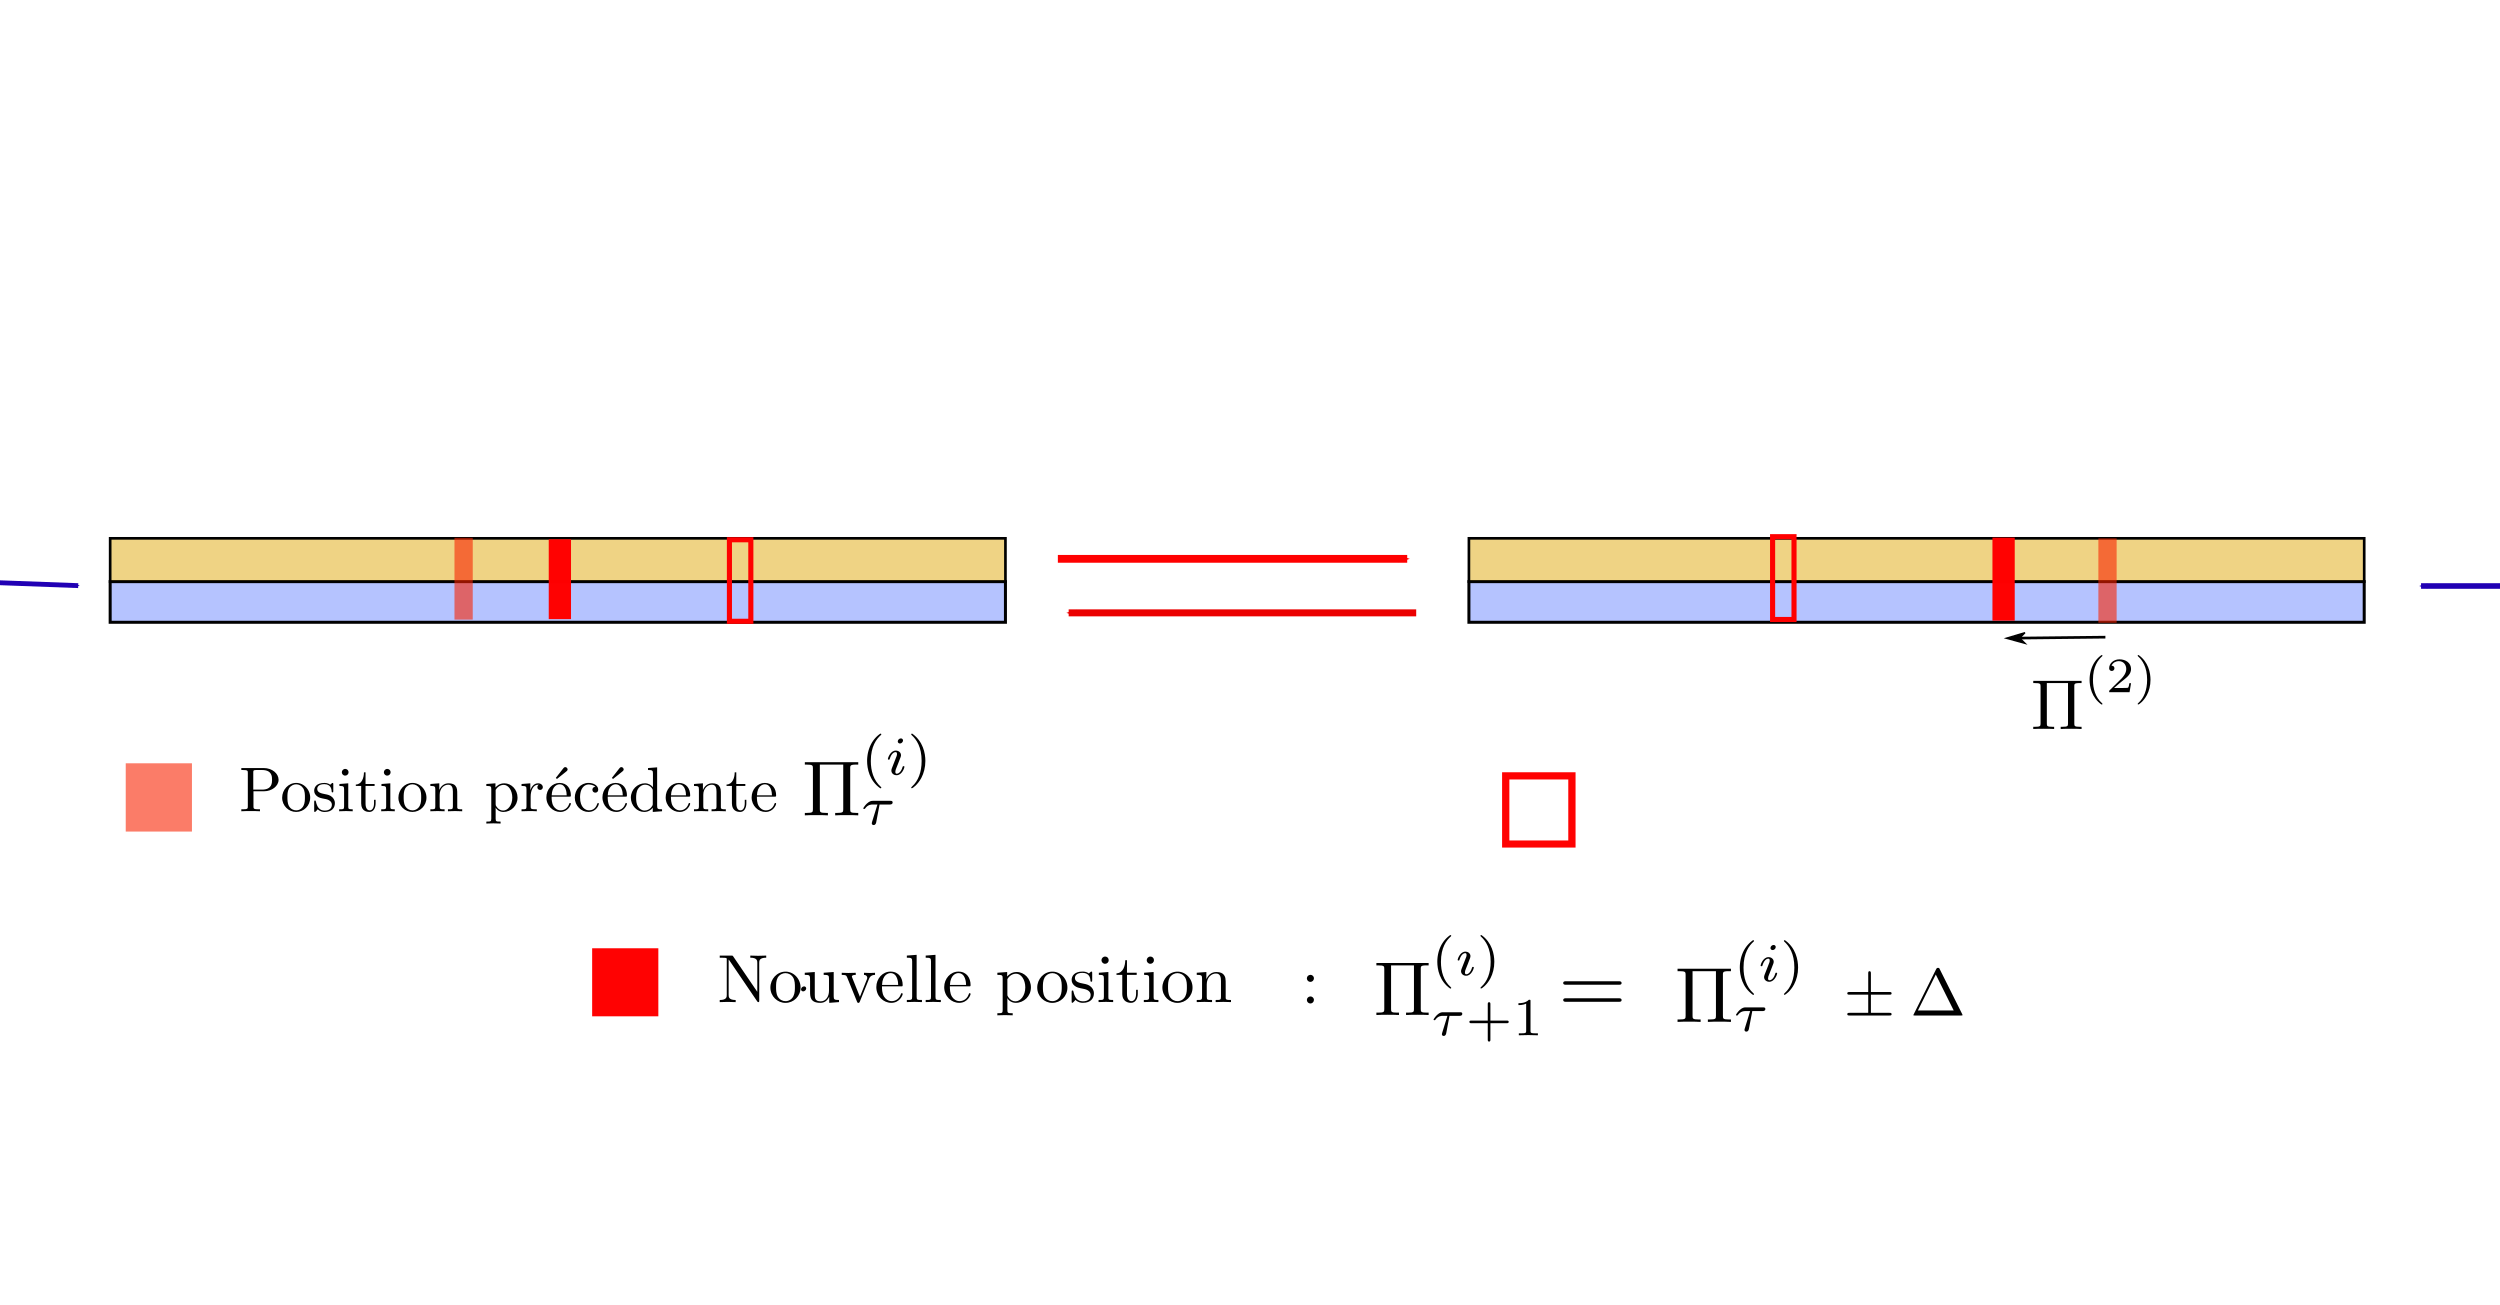 <?xml version="1.0" encoding="UTF-8" standalone="no"?>
<!-- Created with Inkscape (http://www.inkscape.org/) -->

<svg
   xmlns:dc="http://purl.org/dc/elements/1.1/"
   xmlns:cc="http://creativecommons.org/ns#"
   xmlns:rdf="http://www.w3.org/1999/02/22-rdf-syntax-ns#"
   xmlns:svg="http://www.w3.org/2000/svg"
   xmlns="http://www.w3.org/2000/svg"
   xmlns:sodipodi="http://sodipodi.sourceforge.net/DTD/sodipodi-0.dtd"
   xmlns:inkscape="http://www.inkscape.org/namespaces/inkscape"
   version="1.1"
   id="svg2"
   xml:space="preserve"
   width="1251.099"
   height="652.901"
   viewBox="0 0 1251.099 652.901"
   sodipodi:docname="relaxation_2maps.svg"
   inkscape:version="0.92.5 (2060ec1f9f, 2020-04-08)"><defs
     id="defs6"><marker
       inkscape:isstock="true"
       style="overflow:visible;"
       id="marker2424"
       refX="0.0"
       refY="0.0"
       orient="auto"
       inkscape:stockid="Arrow1Mend"><path
         transform="scale(0.4) rotate(180) translate(10,0)"
         style="fill-rule:evenodd;stroke:#eb0000;stroke-width:1pt;stroke-opacity:1;fill:#eb0000;fill-opacity:1"
         d="M 0.0,0.0 L 5.0,-5.0 L -12.5,0.0 L 5.0,5.0 L 0.0,0.0 z "
         id="path2422" /></marker><marker
       inkscape:stockid="Arrow1Mend"
       orient="auto"
       refY="0.0"
       refX="0.0"
       id="Arrow1Mend"
       style="overflow:visible;"
       inkscape:isstock="true"
       inkscape:collect="always"><path
         id="path1843"
         d="M 0.0,0.0 L 5.0,-5.0 L -12.5,0.0 L 5.0,5.0 L 0.0,0.0 z "
         style="fill-rule:evenodd;stroke:#ff0000;stroke-width:1pt;stroke-opacity:1;fill:#ff0000;fill-opacity:1"
         transform="scale(0.4) rotate(180) translate(10,0)" /></marker><marker
       inkscape:stockid="Arrow1Mstart"
       orient="auto"
       refY="0.0"
       refX="0.0"
       id="marker2260"
       style="overflow:visible"
       inkscape:isstock="true"><path
         id="path2258"
         d="M 0.0,0.0 L 5.0,-5.0 L -12.5,0.0 L 5.0,5.0 L 0.0,0.0 z "
         style="fill-rule:evenodd;stroke:#2100b4;stroke-width:1pt;stroke-opacity:1;fill:#2100b4;fill-opacity:1"
         transform="scale(0.4) translate(10,0)" /></marker><marker
       inkscape:stockid="Arrow1Mstart"
       orient="auto"
       refY="0.0"
       refX="0.0"
       id="Arrow1Mstart"
       style="overflow:visible"
       inkscape:isstock="true"><path
         id="path1840"
         d="M 0.0,0.0 L 5.0,-5.0 L -12.5,0.0 L 5.0,5.0 L 0.0,0.0 z "
         style="fill-rule:evenodd;stroke:#2100b4;stroke-width:1pt;stroke-opacity:1;fill:#2100b4;fill-opacity:1"
         transform="scale(0.4) translate(10,0)" /></marker><clipPath
       clipPathUnits="userSpaceOnUse"
       id="clipPath38"><path
         d="M 0,0 H 939 V 490 H 0 Z"
         id="path36"
         inkscape:connector-curvature="0" /></clipPath><clipPath
       clipPathUnits="userSpaceOnUse"
       id="clipPath54"><path
         d="M 0,0 H 939 V 490 H 0 Z"
         id="path52"
         inkscape:connector-curvature="0" /></clipPath><clipPath
       clipPathUnits="userSpaceOnUse"
       id="clipPath92"><path
         d="M 0,0 H 939 V 490 H 0 Z"
         id="path90"
         inkscape:connector-curvature="0" /></clipPath><clipPath
       clipPathUnits="userSpaceOnUse"
       id="clipPath108"><path
         d="M 0,0 H 939 V 490 H 0 Z"
         id="path106"
         inkscape:connector-curvature="0" /></clipPath><clipPath
       clipPathUnits="userSpaceOnUse"
       id="clipPath146"><path
         d="M 0,0 H 939 V 490 H 0 Z"
         id="path144"
         inkscape:connector-curvature="0" /></clipPath><clipPath
       clipPathUnits="userSpaceOnUse"
       id="clipPath162"><path
         d="M 0,0 H 939 V 490 H 0 Z"
         id="path160"
         inkscape:connector-curvature="0" /></clipPath><clipPath
       clipPathUnits="userSpaceOnUse"
       id="clipPath316"><path
         d="M 0,0 H 939 V 490 H 0 Z"
         id="path314"
         inkscape:connector-curvature="0" /></clipPath><clipPath
       clipPathUnits="userSpaceOnUse"
       id="clipPath370"><path
         d="m 124,456 h 26 v 25.977 h -26 z"
         id="path368"
         inkscape:connector-curvature="0" /></clipPath><clipPath
       clipPathUnits="userSpaceOnUse"
       id="clipPath378"><path
         d="M 0,0 H 939 V 490 H 0 Z"
         id="path376"
         inkscape:connector-curvature="0" /></clipPath><clipPath
       clipPathUnits="userSpaceOnUse"
       id="clipPath606"><path
         d="m 469.992,418.555 h 29 v 28.422 h -29 z"
         id="path604"
         inkscape:connector-curvature="0" /></clipPath><clipPath
       clipPathUnits="userSpaceOnUse"
       id="clipPath614"><path
         d="M 0,0 H 939 V 490 H 0 Z"
         id="path612"
         inkscape:connector-curvature="0" /></clipPath><clipPath
       clipPathUnits="userSpaceOnUse"
       id="clipPath618"><path
         d="M 0,0 H 939 V 490 H 0 Z"
         id="path616"
         inkscape:connector-curvature="0" /></clipPath></defs><sodipodi:namedview
     pagecolor="#ffffff"
     bordercolor="#666666"
     borderopacity="1"
     objecttolerance="10"
     gridtolerance="10"
     guidetolerance="10"
     inkscape:pageopacity="0"
     inkscape:pageshadow="2"
     inkscape:window-width="1294"
     inkscape:window-height="704"
     id="namedview4"
     showgrid="false"
     inkscape:zoom="1.5689638"
     inkscape:cx="554.43021"
     inkscape:cy="188.85768"
     inkscape:window-x="72"
     inkscape:window-y="27"
     inkscape:window-maximized="1"
     inkscape:current-layer="g10" /><g
     id="g10"
     inkscape:groupmode="layer"
     inkscape:label="relaxation"
     transform="matrix(1.333,0,0,1.333,0,1.9655868e-5)"><g
       id="g28" /><g
       id="g82" /><g
       id="g364"
       transform="translate(98.024,-100.328)"><g
         id="g366"
         clip-path="url(#clipPath370)"><g
           id="g372"><g
             id="g374" /><g
             id="g386"><g
               clip-path="url(#clipPath378)"
               id="g384"
               style="opacity:0.99"><g
                 id="g382"><path
                   d="m 124.281,456.32 h 24.852 v 25.637 h -24.852 z"
                   style="fill:#ff0000;fill-opacity:1;fill-rule:evenodd;stroke:none"
                   id="path380"
                   inkscape:connector-curvature="0" /></g></g></g></g></g></g><path
       inkscape:connector-curvature="0"
       id="path416"
       style="fill:#000000;fill-opacity:1;fill-rule:evenodd;stroke:none"
       d="m 493.278,367.303 v -0.066 l -0.004,-0.07 -0.012,-0.067 -0.011,-0.062 -0.016,-0.067 -0.02,-0.062 -0.019,-0.059 -0.024,-0.058 -0.027,-0.059 -0.031,-0.059 -0.028,-0.054 -0.035,-0.051 -0.039,-0.055 -0.043,-0.05 -0.039,-0.051 -0.09,-0.09 -0.097,-0.078 -0.055,-0.043 -0.055,-0.028 -0.058,-0.035 -0.051,-0.027 -0.059,-0.031 -0.062,-0.024 -0.059,-0.019 -0.125,-0.031 -0.066,-0.016 -0.067,-0.004 h -0.07 l -0.066,-0.004 c -0.719,0 -1.321,0.594 -1.321,1.32 0,0.727 0.602,1.325 1.321,1.325 0.73,0 1.328,-0.598 1.328,-1.325 z" /><path
       inkscape:connector-curvature="0"
       id="path418"
       style="fill:#000000;fill-opacity:1;fill-rule:evenodd;stroke:none"
       d="m 493.278,375.421 v -0.063 l -0.004,-0.074 -0.012,-0.067 -0.011,-0.062 -0.016,-0.063 -0.039,-0.125 -0.024,-0.058 -0.027,-0.063 -0.031,-0.054 -0.028,-0.055 -0.035,-0.055 -0.039,-0.05 -0.043,-0.051 -0.039,-0.051 -0.09,-0.086 -0.097,-0.082 -0.055,-0.035 -0.113,-0.07 -0.051,-0.032 -0.059,-0.023 -0.062,-0.028 -0.059,-0.019 -0.062,-0.02 -0.063,-0.015 -0.066,-0.008 -0.067,-0.012 -0.07,-0.004 h -0.066 c -0.719,0 -1.321,0.602 -1.321,1.321 0,0.722 0.602,1.324 1.321,1.324 0.73,0 1.328,-0.602 1.328,-1.324 z" /><path
       inkscape:connector-curvature="0"
       id="path420"
       style="fill:#000000;fill-opacity:1;fill-rule:evenodd;stroke:none"
       d="m 702.379,373.424 h 6.918 c 0.454,0 0.856,0 0.856,-0.5 0,-0.5 -0.402,-0.5 -0.856,-0.5 h -6.918 v -6.894 c 0,-0.402 0,-0.93 -0.5,-0.93 -0.504,0 -0.504,0.457 -0.504,0.86 v 6.964 h -6.968 c -0.457,0 -0.903,0 -0.903,0.5 0,0.5 0.446,0.5 0.903,0.5 h 6.968 v 6.817 h -6.968 c -0.457,0 -0.903,0 -0.903,0.5 0,0.504 0.446,0.504 0.903,0.504 h 14.89 c 0.454,0 0.856,0 0.856,-0.504 0,-0.5 -0.402,-0.5 -0.856,-0.5 h -6.918 z" /><path
       inkscape:connector-curvature="0"
       id="path422"
       style="fill:#000000;fill-opacity:1;fill-rule:evenodd;stroke:none"
       d="m 728.2,363.803 v -0.058 l -0.047,-0.028 v -0.05 l -0.051,-0.024 v -0.066 l -0.051,-0.02 v -0.054 l -0.05,-0.016 v -0.027 l -0.051,-0.012 v -0.027 l -0.047,-0.008 v -0.012 h -0.051 v -0.016 l -0.051,-0.003 v -0.004 l -0.05,-0.004 v -0.004 l -0.051,-0.004 h -0.051 v -0.004 h -0.098 c -0.402,0 -0.453,0.125 -0.652,0.445 l -0.156,2.055 6.726,13.488 h -13.441 l 6.715,-13.488 0.156,-2.055 -8.426,16.938 c -0.148,0.226 -0.148,0.281 -0.148,0.297 0,0.207 0.148,0.207 0.55,0.207 h 17.348 c 0.402,0 0.555,0 0.555,-0.207 0,-0.016 0,-0.071 -0.102,-0.297 z" /><path
       inkscape:connector-curvature="0"
       id="path538"
       style="fill:#000000;fill-opacity:1;fill-rule:evenodd;stroke:none"
       d="m 533.391,363.772 v -0.273 l 0.008,-0.078 0.004,-0.082 0.008,-0.075 0.011,-0.07 0.012,-0.066 0.016,-0.067 0.019,-0.054 0.028,-0.059 0.027,-0.051 0.035,-0.055 0.035,-0.046 0.047,-0.039 0.051,-0.04 0.059,-0.043 0.062,-0.031 0.035,-0.019 0.039,-0.012 0.035,-0.016 0.039,-0.011 0.047,-0.02 0.047,-0.012 0.047,-0.007 0.047,-0.012 0.051,-0.012 0.051,-0.008 0.117,-0.023 0.058,-0.004 0.063,-0.008 0.066,-0.012 0.067,-0.003 0.074,-0.008 0.07,-0.004 0.074,-0.008 h 0.078 l 0.083,-0.004 0.085,-0.008 h 0.172 l 0.094,-0.004 h 0.992 v -0.894 h -19.613 v 0.894 h 0.691 c 2.207,0 2.27,0.317 2.27,1.344 v 15.047 c 0,1.031 -0.063,1.348 -2.27,1.348 h -0.691 v 0.894 c 1.008,-0.094 3.137,-0.094 4.223,-0.094 1.089,0 3.242,0 4.25,0.094 v -0.894 h -0.692 c -2.207,0 -2.273,-0.317 -2.273,-1.348 v -16.391 h 8.594 v 16.391 c 0,1.031 -0.063,1.348 -2.27,1.348 h -0.691 v 0.894 c 1.007,-0.094 3.136,-0.094 4.222,-0.094 1.09,0 3.242,0 4.25,0.094 v -0.894 h -0.691 c -2.207,0 -2.262,-0.317 -2.262,-1.348 z" /><path
       inkscape:connector-curvature="0"
       id="path540"
       style="fill:#000000;fill-opacity:1;fill-rule:evenodd;stroke:none"
       d="m 544.422,351.057 -0.343,0.258 -0.336,0.266 -0.317,0.273 -0.304,0.281 -0.289,0.289 -0.27,0.293 -0.262,0.305 -0.242,0.305 -0.23,0.312 -0.211,0.317 -0.207,0.324 -0.192,0.32 -0.179,0.328 -0.161,0.332 -0.156,0.332 -0.144,0.336 -0.125,0.332 -0.121,0.336 -0.11,0.34 -0.105,0.332 -0.086,0.336 -0.082,0.336 -0.075,0.328 -0.054,0.328 -0.059,0.328 -0.043,0.325 -0.039,0.316 -0.027,0.309 -0.024,0.312 -0.019,0.305 -0.004,0.297 -0.008,0.293 c 0,2.836 0.848,7.23 4.824,10.039 0.168,0 0.399,0 0.399,-0.231 0,-0.129 -0.051,-0.168 -0.196,-0.312 -2.675,-2.406 -3.66,-5.82 -3.66,-9.481 0,-5.418 2.075,-8.066 3.723,-9.554 0.082,-0.082 0.133,-0.145 0.133,-0.242 0,-0.243 -0.231,-0.243 -0.399,-0.243 z" /><g
       id="g310"
       transform="translate(-77.067,-132.123)"><g
         id="g312" /><g
         id="g324"><g
           style="opacity:0.99"
           id="g322"
           clip-path="url(#clipPath316)"><g
             id="g320"><path
               inkscape:connector-curvature="0"
               id="path318"
               style="fill:#f92300;fill-opacity:0.595;fill-rule:evenodd;stroke:none"
               d="m 124.273,418.68 h 24.859 v 25.633 h -24.859 z" /></g></g></g></g><path
       inkscape:connector-curvature="0"
       id="path526"
       style="fill:#000000;fill-opacity:1;fill-rule:evenodd;stroke:none"
       d="m 319.187,288.428 v -0.278 l 0.004,-0.082 0.008,-0.082 0.004,-0.074 0.011,-0.074 0.012,-0.07 0.019,-0.063 0.016,-0.058 0.031,-0.059 0.028,-0.055 0.035,-0.054 0.035,-0.047 0.047,-0.039 0.055,-0.043 0.058,-0.039 0.067,-0.036 0.035,-0.019 0.039,-0.012 0.035,-0.015 0.043,-0.012 0.047,-0.02 0.14,-0.035 0.055,-0.012 0.051,-0.007 0.117,-0.024 0.063,-0.004 0.062,-0.008 0.07,-0.011 0.067,-0.004 0.074,-0.008 0.07,-0.004 0.078,-0.008 h 0.082 l 0.083,-0.004 0.089,-0.007 h 0.176 l 0.094,-0.004 h 1.016 v -0.914 h -20.051 v 0.914 h 0.707 c 2.258,0 2.324,0.324 2.324,1.371 v 15.383 c 0,1.054 -0.066,1.378 -2.324,1.378 h -0.707 v 0.915 c 1.031,-0.094 3.207,-0.094 4.32,-0.094 1.113,0 3.309,0 4.34,0.094 v -0.915 h -0.707 c -2.254,0 -2.32,-0.324 -2.32,-1.378 v -16.754 h 8.785 v 16.754 c 0,1.054 -0.067,1.378 -2.321,1.378 h -0.707 v 0.915 c 1.032,-0.094 3.203,-0.094 4.317,-0.094 1.113,0 3.312,0 4.344,0.094 v -0.915 h -0.708 c -2.257,0 -2.308,-0.324 -2.308,-1.378 z" /><path
       inkscape:connector-curvature="0"
       id="path528"
       style="fill:#000000;fill-opacity:1;fill-rule:evenodd;stroke:none"
       d="m 330.46,275.432 -0.351,0.265 -0.344,0.27 -0.324,0.277 -0.313,0.289 -0.293,0.297 -0.277,0.301 -0.266,0.308 -0.246,0.313 -0.234,0.32 -0.219,0.325 -0.215,0.328 -0.191,0.332 -0.184,0.336 -0.164,0.336 -0.16,0.339 -0.148,0.344 -0.129,0.34 -0.125,0.344 -0.11,0.347 -0.105,0.34 -0.09,0.344 -0.082,0.34 -0.078,0.336 -0.117,0.672 -0.039,0.328 -0.043,0.324 -0.032,0.32 -0.023,0.317 -0.016,0.312 -0.007,0.301 -0.004,0.301 c 0,2.898 0.867,7.394 4.929,10.261 0.172,0 0.407,0 0.407,-0.234 0,-0.129 -0.051,-0.172 -0.2,-0.32 -2.734,-2.461 -3.742,-5.949 -3.742,-9.692 0,-5.535 2.121,-8.246 3.809,-9.765 0.082,-0.082 0.133,-0.149 0.133,-0.246 0,-0.25 -0.235,-0.25 -0.407,-0.25 z" /><path
       inkscape:connector-curvature="0"
       id="path530"
       style="fill:#000000;fill-opacity:1;fill-rule:evenodd;stroke:none"
       d="m 339.015,278.002 v -0.066 l -0.004,-0.028 -0.008,-0.035 -0.004,-0.031 -0.007,-0.035 -0.012,-0.032 -0.024,-0.07 -0.011,-0.027 -0.02,-0.035 -0.015,-0.032 -0.02,-0.035 -0.023,-0.027 -0.024,-0.031 -0.023,-0.028 -0.024,-0.031 -0.027,-0.031 -0.031,-0.024 -0.028,-0.023 -0.105,-0.07 -0.043,-0.016 -0.043,-0.02 -0.039,-0.011 -0.043,-0.016 -0.047,-0.008 -0.047,-0.011 -0.047,-0.004 -0.051,-0.008 h -0.054 c -0.555,0 -1.149,0.535 -1.149,1.133 0,0.351 0.266,0.781 0.825,0.781 0.589,0 1.148,-0.574 1.148,-1.129 z" /><path
       inkscape:connector-curvature="0"
       id="path532"
       style="fill:#000000;fill-opacity:1;fill-rule:evenodd;stroke:none"
       d="m 334.828,288.428 -0.032,0.101 -0.027,0.102 -0.02,0.047 -0.015,0.051 -0.012,0.054 -0.012,0.047 -0.019,0.051 -0.012,0.055 -0.004,0.058 -0.012,0.055 -0.007,0.058 -0.004,0.028 v 0.066 l -0.008,0.028 v 0.066 c 0,0.965 0.82,1.738 1.945,1.738 2.051,0 2.961,-2.824 2.961,-3.133 0,-0.273 -0.265,-0.273 -0.328,-0.273 -0.289,0 -0.312,0.125 -0.394,0.355 -0.473,1.637 -1.375,2.485 -2.176,2.485 -0.41,0 -0.516,-0.27 -0.516,-0.719 0,-0.473 0.145,-0.867 0.336,-1.32 0.199,-0.551 0.43,-1.102 0.652,-1.637 0.184,-0.496 0.926,-2.363 1.008,-2.617 0.059,-0.199 0.125,-0.445 0.125,-0.652 0,-0.965 -0.82,-1.739 -1.957,-1.739 -2.031,0 -2.969,2.793 -2.969,3.141 0,0.265 0.282,0.265 0.348,0.265 0.289,0 0.305,-0.101 0.371,-0.332 0.528,-1.765 1.43,-2.503 2.192,-2.503 0.328,0 0.511,0.168 0.511,0.718 0,0.473 -0.117,0.785 -0.636,2.051 z" /><path
       inkscape:connector-curvature="0"
       id="path534"
       style="fill:#000000;fill-opacity:1;fill-rule:evenodd;stroke:none"
       d="m 342.484,275.432 h -0.11 l -0.011,0.007 h -0.035 l -0.02,0.004 h -0.016 l -0.011,0.008 -0.02,0.004 h -0.016 l -0.011,0.008 -0.02,0.004 -0.011,0.008 -0.016,0.011 -0.012,0.004 -0.015,0.012 -0.024,0.023 -0.004,0.008 -0.008,0.004 v 0.008 l -0.011,0.012 v 0.011 l -0.012,0.012 v 0.012 l -0.004,0.004 v 0.019 l -0.008,0.012 v 0.055 c 0,0.097 0.059,0.164 0.184,0.308 1.769,1.621 3.734,4.399 3.734,9.688 0,4.289 -1.332,7.539 -3.551,9.543 -0.343,0.355 -0.367,0.371 -0.367,0.484 0,0.102 0.059,0.234 0.266,0.234 0.25,0 2.199,-1.347 3.555,-3.917 0.898,-1.704 1.5,-3.922 1.5,-6.329 0,-2.886 -0.864,-7.378 -4.926,-10.261 z" /><path
       inkscape:connector-curvature="0"
       id="path536"
       style="fill:#000000;fill-opacity:1;fill-rule:evenodd;stroke:none"
       d="m 330.214,302.037 h 3.824 c 0.215,0 1.083,0 1.083,-0.816 0,-0.574 -0.532,-0.574 -0.883,-0.574 h -6.465 c -0.594,0 -1.258,0.042 -2.32,1.027 -0.594,0.527 -1.36,1.625 -1.36,1.785 0,0.246 0.27,0.246 0.352,0.246 0.23,0 0.25,-0.035 0.367,-0.219 1.047,-1.449 2.305,-1.449 2.769,-1.449 h 1.832 l -2.035,6.574 c -0.097,0.332 -0.097,0.348 -0.097,0.473 0,0.559 0.511,0.66 0.675,0.66 0.778,0 0.926,-0.742 0.993,-1.031 z" /><path
       inkscape:connector-curvature="0"
       id="path542"
       style="fill:#000000;fill-opacity:1;fill-rule:evenodd;stroke:none"
       d="m 302.663,371.084 v -0.062 l -0.007,-0.028 -0.004,-0.035 -0.008,-0.031 -0.004,-0.031 -0.012,-0.032 -0.023,-0.07 -0.012,-0.027 -0.015,-0.036 -0.02,-0.027 -0.016,-0.035 -0.023,-0.027 -0.024,-0.032 -0.046,-0.054 -0.028,-0.032 -0.031,-0.023 -0.027,-0.023 -0.035,-0.024 -0.036,-0.019 -0.035,-0.024 -0.039,-0.019 -0.039,-0.016 -0.043,-0.012 -0.039,-0.019 -0.047,-0.004 -0.043,-0.012 -0.047,-0.004 -0.054,-0.008 h -0.051 c -0.543,0 -1.125,0.524 -1.125,1.106 0,0.348 0.262,0.769 0.808,0.769 0.579,0 1.125,-0.566 1.125,-1.109 z" /><path
       inkscape:connector-curvature="0"
       id="path544"
       style="fill:#000000;fill-opacity:1;fill-rule:evenodd;stroke:none"
       d="m 548.696,363.772 -0.031,0.098 -0.028,0.097 -0.015,0.047 -0.02,0.051 -0.012,0.051 -0.011,0.047 -0.016,0.051 -0.012,0.054 -0.008,0.055 -0.011,0.055 -0.004,0.054 -0.008,0.032 v 0.062 l -0.004,0.027 v 0.067 c 0,0.945 0.801,1.699 1.902,1.699 2.004,0 2.899,-2.762 2.899,-3.066 0,-0.266 -0.258,-0.266 -0.324,-0.266 -0.282,0 -0.305,0.121 -0.383,0.348 -0.465,1.601 -1.344,2.429 -2.129,2.429 -0.402,0 -0.508,-0.265 -0.508,-0.703 0,-0.461 0.145,-0.847 0.328,-1.289 0.196,-0.543 0.422,-1.078 0.641,-1.601 0.18,-0.485 0.906,-2.313 0.984,-2.559 0.059,-0.199 0.121,-0.441 0.121,-0.641 0,-0.945 -0.8,-1.703 -1.91,-1.703 -1.988,0 -2.906,2.735 -2.906,3.074 0,0.258 0.277,0.258 0.34,0.258 0.281,0 0.301,-0.097 0.363,-0.32 0.52,-1.73 1.399,-2.449 2.145,-2.449 0.32,0 0.5,0.16 0.5,0.703 0,0.461 -0.114,0.766 -0.621,2.004 z" /><path
       inkscape:connector-curvature="0"
       id="path546"
       style="fill:#000000;fill-opacity:1;fill-rule:evenodd;stroke:none"
       d="m 556.188,351.057 h -0.109 l -0.012,0.004 h -0.035 l -0.02,0.008 h -0.015 l -0.012,0.004 -0.016,0.008 h -0.019 l -0.012,0.004 -0.016,0.007 -0.011,0.004 -0.016,0.012 -0.012,0.008 -0.035,0.035 -0.008,0.004 -0.004,0.008 v 0.004 l -0.007,0.004 -0.004,0.007 v 0.012 l -0.008,0.004 -0.004,0.008 v 0.012 l -0.008,0.003 v 0.02 l -0.004,0.012 v 0.051 c 0,0.097 0.059,0.16 0.18,0.304 1.727,1.586 3.652,4.301 3.652,9.477 0,4.195 -1.3,7.375 -3.476,9.336 -0.332,0.343 -0.356,0.363 -0.356,0.472 0,0.098 0.059,0.231 0.258,0.231 0.242,0 2.152,-1.32 3.477,-3.832 0.882,-1.668 1.468,-3.84 1.468,-6.192 0,-2.824 -0.847,-7.222 -4.816,-10.039 z" /><path
       inkscape:connector-curvature="0"
       id="path548"
       style="fill:#000000;fill-opacity:1;fill-rule:evenodd;stroke:none"
       d="m 544.18,381.374 h 3.742 c 0.215,0 1.059,0 1.059,-0.801 0,-0.555 -0.516,-0.555 -0.863,-0.555 h -6.321 c -0.582,0 -1.234,0.035 -2.273,0.996 -0.582,0.528 -1.332,1.598 -1.332,1.746 0,0.243 0.266,0.243 0.348,0.243 0.226,0 0.242,-0.036 0.355,-0.211 1.027,-1.418 2.254,-1.418 2.711,-1.418 h 1.793 l -1.988,6.429 c -0.098,0.325 -0.098,0.348 -0.098,0.461 0,0.551 0.5,0.649 0.66,0.649 0.762,0 0.906,-0.727 0.969,-1.012 z" /><path
       inkscape:connector-curvature="0"
       id="path550"
       style="fill:#000000;fill-opacity:1;fill-rule:evenodd;stroke:none"
       d="m 559.532,384.132 h 6.14 c 0.262,0 0.739,0 0.739,-0.489 0,-0.496 -0.461,-0.496 -0.739,-0.496 h -6.14 v -6.168 c 0,-0.258 0,-0.734 -0.485,-0.734 -0.507,0 -0.507,0.461 -0.507,0.734 v 6.168 h -6.157 c -0.265,0 -0.75,0 -0.75,0.481 0,0.504 0.461,0.504 0.75,0.504 h 6.157 v 6.168 c 0,0.261 0,0.738 0.488,0.738 0.504,0 0.504,-0.461 0.504,-0.738 z" /><path
       inkscape:connector-curvature="0"
       id="path552"
       style="fill:#000000;fill-opacity:1;fill-rule:evenodd;stroke:none"
       d="m 574.59,375.897 v -0.18 l -0.007,-0.015 v -0.074 l -0.004,-0.02 v -0.027 l -0.008,-0.016 v -0.012 l -0.004,-0.011 v -0.02 l -0.012,-0.023 -0.008,-0.024 -0.007,-0.015 -0.012,-0.016 -0.012,-0.02 -0.012,-0.011 -0.019,-0.016 -0.016,-0.012 -0.023,-0.007 -0.016,-0.012 -0.023,-0.004 -0.032,-0.008 -0.011,-0.004 h -0.016 l -0.012,-0.008 h -0.027 l -0.019,-0.003 h -0.094 l -0.02,-0.004 h -0.191 c -1.285,1.265 -3.106,1.289 -3.93,1.289 v 0.715 c 0.485,0 1.809,0 2.903,-0.555 v 10.238 c 0,0.668 0,0.926 -2.004,0.926 h -0.754 v 0.723 c 0.355,-0.02 2.82,-0.082 3.57,-0.082 0.625,0 3.152,0.062 3.594,0.082 v -0.723 h -0.77 c -2.004,0 -2.004,-0.258 -2.004,-0.926 z" /><g
       id="g1774"
       transform="translate(559.749,-66.251)"><path
         d="M -8.284,284.613 H 327.829 v 15.254 H -8.284 Z"
         style="fill:#728dff;fill-opacity:0.525;fill-rule:nonzero;stroke:none"
         id="path68"
         inkscape:connector-curvature="0" /><g
         transform="translate(-116.276,-22.985)"
         id="g70"><path
           d="m 107.992,307.598 h 336.113 v 15.254 H 107.992 Z"
           style="fill:none;stroke:#000000;stroke-width:1.128;stroke-linecap:butt;stroke-linejoin:miter;stroke-miterlimit:4;stroke-dasharray:none;stroke-opacity:1"
           id="path72"
           inkscape:connector-curvature="0" /></g><path
         d="M -8.284,268.351 H 327.829 v 16.262 H -8.284 Z"
         style="fill:#e0ab16;fill-opacity:0.525;fill-rule:nonzero;stroke:none"
         id="path74"
         inkscape:connector-curvature="0" /><g
         transform="translate(-116.276,-22.985)"
         id="g76"><path
           d="m 107.992,291.336 h 336.113 v 16.262 H 107.992 Z"
           style="fill:none;stroke:#000000;stroke-width:1.003;stroke-linecap:butt;stroke-linejoin:miter;stroke-miterlimit:4;stroke-dasharray:none;stroke-opacity:1"
           id="path78"
           inkscape:connector-curvature="0" /></g><g
         transform="matrix(1,0,0,0.657,-116.276,87.449)"
         id="g86"><g
           id="g88" /><g
           id="g100"><g
             clip-path="url(#clipPath92)"
             id="g98"
             style="opacity:0.99"><g
               id="g96"><path
                 d="m 304.539,274.957 h 8.363 v 47.449 h -8.363 z"
                 style="fill:#ff0000;fill-opacity:1;fill-rule:evenodd;stroke:none"
                 id="path94"
                 inkscape:connector-curvature="0" /></g></g></g></g><g
         transform="matrix(1,0,0,0.668,-116.276,84.367)"
         id="g102"><g
           id="g104" /><g
           id="g116"><g
             clip-path="url(#clipPath108)"
             id="g114"
             style="opacity:0.99"><g
               id="g112"><path
                 d="m 344.301,275.457 h 6.863 v 47.449 h -6.863 z"
                 style="fill:#f92300;fill-opacity:0.595;fill-rule:evenodd;stroke:none"
                 id="path110"
                 inkscape:connector-curvature="0" /></g></g></g></g><g
         transform="translate(-116.276,-22.985)"
         id="g118"><path
           sodipodi:nodetypes="ccccc"
           d="m 222,290.732 h 8.043 V 321.816 H 222 Z"
           style="fill:none;stroke:#ff0000;stroke-width:1.915;stroke-linecap:butt;stroke-linejoin:miter;stroke-miterlimit:4;stroke-dasharray:none;stroke-opacity:1"
           id="path120"
           inkscape:connector-curvature="0" /></g><g
         transform="translate(-116.276,-22.985)"
         id="g172"><path
           d="m 346.941,328.441 -32.191,0.348"
           style="fill:none;stroke:#000000;stroke-width:1.002;stroke-linecap:butt;stroke-linejoin:miter;stroke-miterlimit:4;stroke-dasharray:none;stroke-opacity:1"
           id="path174"
           inkscape:connector-curvature="0" /></g><g
         id="g176"
         transform="matrix(1,-0.011,0.011,1,-116.276,-22.985)"><path
           d="m 311.096,332.208 2.014,-2.002 -7.014,2.005 7.009,1.999 z"
           style="fill:#000000;fill-opacity:1;fill-rule:evenodd;stroke:#000000;stroke-width:0.534;stroke-linecap:butt;stroke-linejoin:miter;stroke-miterlimit:4;stroke-dasharray:none;stroke-opacity:1"
           id="path178"
           inkscape:connector-curvature="0" /></g><g
         transform="translate(-116.276,-22.985)"
         id="g238" /><g
         id="g242"
         transform="rotate(180,-58.138,-11.492)" /><path
         d="m 218.994,323.941 v -0.25 l 0.003,-0.078 0.004,-0.075 0.016,-0.132 0.012,-0.063 0.015,-0.058 0.016,-0.055 0.055,-0.102 0.031,-0.047 0.031,-0.043 0.043,-0.035 0.047,-0.039 0.055,-0.039 0.058,-0.031 0.032,-0.016 0.039,-0.011 0.031,-0.016 0.039,-0.008 0.043,-0.016 0.039,-0.011 0.086,-0.024 0.051,-0.007 0.046,-0.008 0.055,-0.012 0.051,-0.008 0.055,-0.008 0.058,-0.004 0.063,-0.011 0.058,-0.004 0.071,-0.004 0.062,-0.008 0.07,-0.004 h 0.075 l 0.074,-0.008 0.082,-0.003 h 0.16 l 0.086,-0.004 h 0.914 v -0.829 h -18.141 v 0.829 h 0.641 c 2.039,0 2.098,0.293 2.098,1.242 v 13.918 c 0,0.953 -0.059,1.246 -2.098,1.246 h -0.641 v 0.828 c 0.934,-0.086 2.899,-0.086 3.907,-0.086 1.008,0 2.996,0 3.929,0.086 v -0.828 h -0.64 c -2.039,0 -2.098,-0.293 -2.098,-1.246 v -15.16 h 7.949 v 15.16 c 0,0.953 -0.058,1.246 -2.101,1.246 h -0.641 v 0.828 c 0.934,-0.086 2.902,-0.086 3.906,-0.086 1.008,0 2.996,0 3.93,0.086 v -0.828 h -0.637 c -2.043,0 -2.089,-0.293 -2.089,-1.246 z"
         style="fill:#000000;fill-opacity:1;fill-rule:evenodd;stroke:none"
         id="path564"
         inkscape:connector-curvature="0" /><path
         d="m 229.197,312.179 -0.321,0.238 -0.308,0.246 -0.293,0.25 -0.285,0.262 -0.266,0.27 -0.25,0.269 -0.242,0.281 -0.223,0.286 -0.211,0.285 -0.199,0.297 -0.191,0.297 -0.176,0.296 -0.164,0.305 -0.153,0.305 -0.144,0.308 -0.133,0.309 -0.117,0.309 -0.109,0.312 -0.102,0.313 -0.098,0.308 -0.078,0.309 -0.074,0.312 -0.07,0.301 -0.055,0.305 -0.051,0.304 -0.039,0.297 -0.039,0.293 -0.047,0.578 -0.015,0.282 -0.004,0.273 -0.008,0.27 c 0,2.625 0.785,6.691 4.465,9.289 0.152,0 0.367,0 0.367,-0.215 0,-0.117 -0.047,-0.153 -0.184,-0.285 -2.472,-2.231 -3.383,-5.387 -3.383,-8.774 0,-5.008 1.918,-7.461 3.442,-8.836 0.078,-0.074 0.125,-0.133 0.125,-0.226 0,-0.223 -0.215,-0.223 -0.367,-0.223 z"
         style="fill:#000000;fill-opacity:1;fill-rule:evenodd;stroke:none"
         id="path566"
         inkscape:connector-curvature="0" /><path
         d="m 240.294,322.734 h -0.632 c -0.051,0.406 -0.243,1.504 -0.481,1.691 -0.145,0.106 -1.578,0.106 -1.836,0.106 h -3.422 c 1.946,-1.723 2.598,-2.239 3.715,-3.114 1.371,-1.097 2.656,-2.25 2.656,-4.011 0,-2.25 -1.965,-3.625 -4.343,-3.625 -2.305,0 -3.872,1.613 -3.872,3.32 0,0.953 0.801,1.043 0.993,1.043 0.441,0 0.984,-0.32 0.984,-0.984 0,-0.333 -0.133,-0.981 -1.098,-0.981 0.571,-1.316 1.84,-1.723 2.715,-1.723 1.856,0 2.824,1.438 2.824,2.95 0,1.613 -1.152,2.894 -1.746,3.558 l -4.48,4.426 c -0.192,0.164 -0.192,0.207 -0.192,0.727 h 7.657 z"
         style="fill:#000000;fill-opacity:1;fill-rule:evenodd;stroke:none"
         id="path568"
         inkscape:connector-curvature="0" /><path
         d="m 243.146,312.179 h -0.102 l -0.015,0.004 h -0.028 l -0.015,0.008 h -0.016 l -0.016,0.004 -0.011,0.008 h -0.016 l -0.008,0.003 -0.019,0.004 -0.008,0.008 -0.016,0.008 -0.023,0.016 -0.012,0.011 -0.008,0.012 -0.007,0.004 -0.004,0.008 -0.004,0.004 v 0.004 l -0.008,0.007 -0.004,0.008 v 0.008 l -0.004,0.004 v 0.012 l -0.008,0.003 v 0.012 l -0.004,0.004 v 0.027 l -0.007,0.012 v 0.02 c 0,0.093 0.058,0.152 0.171,0.285 1.602,1.465 3.379,3.976 3.379,8.762 0,3.882 -1.207,6.824 -3.214,8.636 -0.309,0.321 -0.336,0.336 -0.336,0.438 0,0.09 0.058,0.215 0.246,0.215 0.226,0 1.988,-1.223 3.215,-3.547 0.816,-1.539 1.355,-3.551 1.355,-5.727 0,-2.609 -0.777,-6.679 -4.453,-9.285 z"
         style="fill:#000000;fill-opacity:1;fill-rule:evenodd;stroke:none"
         id="path570"
         inkscape:connector-curvature="0" /></g><path
       inkscape:connector-curvature="0"
       id="path584"
       style="fill:#000000;fill-opacity:1;fill-rule:evenodd;stroke:none"
       d="m 607.657,369.694 h 0.285 l 0.047,-0.008 h 0.054 l 0.043,-0.004 0.141,-0.023 0.047,-0.004 0.039,-0.016 0.047,-0.011 0.039,-0.012 0.039,-0.016 0.078,-0.039 0.035,-0.027 0.032,-0.02 0.035,-0.031 0.027,-0.027 0.023,-0.032 0.016,-0.023 0.012,-0.019 0.008,-0.012 0.011,-0.02 0.008,-0.019 0.012,-0.028 0.008,-0.019 0.008,-0.027 0.003,-0.02 0.008,-0.027 v -0.024 l 0.008,-0.027 v -0.027 l 0.008,-0.028 v -0.058 c 0,-0.661 -0.629,-0.661 -1.086,-0.661 h -19.734 c -0.473,0 -1.086,0 -1.086,0.661 0,0.648 0.613,0.648 1.109,0.648 z" /><path
       inkscape:connector-curvature="0"
       id="path586"
       style="fill:#000000;fill-opacity:1;fill-rule:evenodd;stroke:none"
       d="m 607.692,376.096 h 0.086 l 0.094,-0.007 h 0.136 l 0.047,-0.008 0.047,-0.004 h 0.047 l 0.039,-0.008 0.047,-0.012 0.047,-0.007 0.039,-0.012 0.047,-0.016 0.039,-0.012 0.039,-0.015 0.039,-0.02 0.031,-0.019 0.035,-0.024 0.032,-0.027 0.035,-0.027 0.027,-0.032 0.012,-0.015 0.011,-0.02 0.016,-0.011 0.012,-0.02 0.008,-0.023 0.011,-0.02 0.008,-0.02 0.012,-0.019 0.008,-0.027 0.008,-0.02 0.003,-0.023 0.008,-0.028 v -0.027 l 0.008,-0.027 v -0.024 l 0.008,-0.027 v -0.059 c 0,-0.664 -0.629,-0.664 -1.121,-0.664 h -19.676 c -0.496,0 -1.109,0 -1.109,0.664 0,0.66 0.613,0.66 1.086,0.66 z" /><path
       inkscape:connector-curvature="0"
       id="path588"
       style="fill:#000000;fill-opacity:1;fill-rule:evenodd;stroke:none"
       d="m 646.821,365.975 v -0.277 l 0.004,-0.082 0.008,-0.082 0.003,-0.074 0.012,-0.071 0.012,-0.074 0.019,-0.062 0.016,-0.059 0.031,-0.059 0.032,-0.054 0.07,-0.102 0.047,-0.039 0.05,-0.043 0.059,-0.039 0.067,-0.035 0.035,-0.02 0.043,-0.011 0.035,-0.016 0.039,-0.012 0.047,-0.019 0.14,-0.035 0.055,-0.012 0.055,-0.004 0.117,-0.023 0.058,-0.008 0.063,-0.004 0.074,-0.016 0.063,-0.004 0.078,-0.007 0.07,-0.004 0.074,-0.008 h 0.086 l 0.082,-0.004 0.086,-0.008 h 0.18 l 0.094,-0.004 h 1.011 v -0.914 h -20.046 v 0.914 h 0.707 c 2.254,0 2.32,0.324 2.32,1.371 v 15.383 c 0,1.055 -0.066,1.379 -2.32,1.379 h -0.707 v 0.914 c 1.031,-0.094 3.203,-0.094 4.316,-0.094 1.113,0 3.312,0 4.344,0.094 v -0.914 h -0.707 c -2.258,0 -2.321,-0.324 -2.321,-1.379 v -16.754 h 8.782 v 16.754 c 0,1.055 -0.063,1.379 -2.321,1.379 h -0.707 v 0.914 c 1.032,-0.094 3.203,-0.094 4.321,-0.094 1.113,0 3.308,0 4.339,0.094 v -0.914 h -0.707 c -2.257,0 -2.308,-0.324 -2.308,-1.379 z" /><path
       inkscape:connector-curvature="0"
       id="path590"
       style="fill:#000000;fill-opacity:1;fill-rule:evenodd;stroke:none"
       d="m 658.098,352.979 -0.355,0.266 -0.34,0.273 -0.324,0.274 -0.313,0.289 -0.297,0.297 -0.277,0.3 -0.262,0.313 -0.25,0.309 -0.234,0.32 -0.219,0.324 -0.211,0.328 -0.195,0.332 -0.184,0.336 -0.164,0.336 -0.16,0.34 -0.145,0.344 -0.132,0.34 -0.121,0.343 -0.114,0.348 -0.105,0.34 -0.09,0.343 -0.082,0.34 -0.074,0.336 -0.059,0.336 -0.062,0.336 -0.039,0.328 -0.043,0.324 -0.028,0.321 -0.023,0.316 -0.02,0.313 -0.004,0.3 -0.007,0.301 c 0,2.899 0.867,7.395 4.933,10.262 0.168,0 0.406,0 0.406,-0.234 0,-0.129 -0.054,-0.172 -0.203,-0.317 -2.73,-2.465 -3.738,-5.953 -3.738,-9.691 0,-5.539 2.121,-8.25 3.805,-9.77 0.082,-0.082 0.136,-0.148 0.136,-0.246 0,-0.25 -0.238,-0.25 -0.406,-0.25 z" /><path
       inkscape:connector-curvature="0"
       id="path592"
       style="fill:#000000;fill-opacity:1;fill-rule:evenodd;stroke:none"
       d="m 666.649,355.55 v -0.067 l -0.004,-0.027 -0.008,-0.035 -0.004,-0.032 -0.008,-0.035 -0.011,-0.027 -0.012,-0.039 -0.012,-0.035 -0.011,-0.028 -0.016,-0.035 -0.02,-0.031 -0.015,-0.035 -0.024,-0.028 -0.023,-0.031 -0.023,-0.027 -0.024,-0.031 -0.031,-0.028 -0.028,-0.023 -0.031,-0.028 -0.105,-0.07 -0.043,-0.016 -0.039,-0.019 -0.043,-0.012 -0.039,-0.015 -0.047,-0.008 -0.047,-0.012 -0.051,-0.004 -0.051,-0.008 h -0.054 c -0.551,0 -1.149,0.536 -1.149,1.133 0,0.352 0.266,0.781 0.825,0.781 0.589,0 1.148,-0.574 1.148,-1.128 z" /><path
       inkscape:connector-curvature="0"
       id="path594"
       style="fill:#000000;fill-opacity:1;fill-rule:evenodd;stroke:none"
       d="m 662.461,365.975 -0.027,0.102 -0.031,0.101 -0.016,0.047 -0.019,0.051 -0.012,0.055 -0.012,0.047 -0.019,0.05 -0.012,0.055 -0.004,0.059 -0.012,0.054 -0.007,0.059 -0.004,0.027 v 0.067 l -0.008,0.027 v 0.066 c 0,0.965 0.82,1.739 1.945,1.739 2.051,0 2.965,-2.821 2.965,-3.133 0,-0.274 -0.266,-0.274 -0.332,-0.274 -0.289,0 -0.313,0.126 -0.395,0.356 -0.468,1.637 -1.371,2.484 -2.171,2.484 -0.415,0 -0.52,-0.269 -0.52,-0.718 0,-0.469 0.148,-0.868 0.336,-1.321 0.199,-0.551 0.43,-1.101 0.652,-1.636 0.184,-0.497 0.926,-2.364 1.008,-2.618 0.059,-0.199 0.125,-0.445 0.125,-0.652 0,-0.965 -0.82,-1.738 -1.957,-1.738 -2.031,0 -2.969,2.793 -2.969,3.14 0,0.266 0.282,0.266 0.348,0.266 0.289,0 0.305,-0.102 0.371,-0.332 0.531,-1.766 1.434,-2.504 2.191,-2.504 0.333,0 0.512,0.168 0.512,0.719 0,0.472 -0.117,0.785 -0.636,2.051 z" /><path
       inkscape:connector-curvature="0"
       id="path596"
       style="fill:#000000;fill-opacity:1;fill-rule:evenodd;stroke:none"
       d="m 670.122,352.979 h -0.114 l -0.011,0.008 h -0.036 l -0.015,0.004 h -0.02 l -0.011,0.008 -0.02,0.004 h -0.016 l -0.011,0.007 -0.02,0.004 -0.012,0.008 -0.015,0.012 -0.012,0.004 -0.047,0.047 v 0.007 l -0.008,0.004 -0.003,0.008 v 0.012 l -0.008,0.004 -0.004,0.008 v 0.011 l -0.008,0.004 v 0.02 l -0.004,0.011 v 0.055 c 0,0.098 0.059,0.164 0.18,0.313 1.769,1.617 3.738,4.394 3.738,9.683 0,4.289 -1.332,7.539 -3.555,9.543 -0.339,0.356 -0.363,0.371 -0.363,0.485 0,0.101 0.059,0.234 0.266,0.234 0.246,0 2.195,-1.348 3.55,-3.918 0.903,-1.703 1.504,-3.922 1.504,-6.324 0,-2.887 -0.867,-7.383 -4.925,-10.266 z" /><path
       inkscape:connector-curvature="0"
       id="path598"
       style="fill:#000000;fill-opacity:1;fill-rule:evenodd;stroke:none"
       d="m 657.848,379.585 h 3.824 c 0.219,0 1.086,0 1.086,-0.817 0,-0.574 -0.531,-0.574 -0.886,-0.574 h -6.461 c -0.598,0 -1.262,0.043 -2.321,1.027 -0.597,0.528 -1.363,1.625 -1.363,1.786 0,0.246 0.274,0.246 0.356,0.246 0.23,0 0.246,-0.036 0.363,-0.219 1.051,-1.449 2.305,-1.449 2.769,-1.449 h 1.832 l -2.031,6.574 c -0.101,0.332 -0.101,0.348 -0.101,0.473 0,0.558 0.511,0.66 0.679,0.66 0.778,0 0.922,-0.742 0.989,-1.032 z" /><g
       id="g600"
       transform="translate(93.292,-128.7)"><g
         id="g602"
         clip-path="url(#clipPath606)"><g
           id="g608"><g
             id="g610" /><g
             id="g638"><g
               clip-path="url(#clipPath614)"
               id="g636"><g
                 id="g634"><g
                   id="g632"><g
                     id="g620" /><g
                     id="g630"><g
                       clip-path="url(#clipPath618)"
                       id="g628"
                       style="opacity:0.99"><g
                         id="g626"><g
                           id="g624"><path
                             d="m 471.992,419.957 h 24.852 v 25.637 h -24.852 z"
                             style="fill:none;stroke:#ff0000;stroke-width:2.733;stroke-linecap:butt;stroke-linejoin:miter;stroke-miterlimit:4;stroke-dasharray:none;stroke-opacity:1"
                             id="path622"
                             inkscape:connector-curvature="0" /></g></g></g></g></g></g></g></g></g></g></g><g
       id="g2141"
       transform="translate(-13.5)"><path
         inkscape:connector-curvature="0"
         id="path240"
         style="fill:none;stroke:#2100b4;stroke-width:2.101;stroke-linecap:butt;stroke-linejoin:miter;stroke-miterlimit:4;stroke-dasharray:none;stroke-opacity:1;marker-start:url(#Arrow1Mstart)"
         d="m 922.415,219.999 h 41.012" /><path
         inkscape:connector-curvature="0"
         id="path466"
         style="fill:#000000;fill-opacity:1;fill-rule:evenodd;stroke:none;stroke-width:1"
         d="m 1005.512,220.302 -3.058,-7.247 c -0.11,-0.296 -0.184,-0.437 -0.184,-0.464 0,-0.235 0.621,-0.914 2.152,-1.071 0.368,-0.027 0.731,-0.066 0.731,-0.695 0,-0.43 -0.445,-0.43 -0.547,-0.43 -1.5,0 -3.066,0.11 -4.594,0.11 -0.918,0 -3.168,-0.11 -4.086,-0.11 -0.211,0 -0.656,0 -0.656,0.731 0,0.394 0.367,0.394 0.84,0.394 2.187,0 2.402,0.368 2.738,1.172 l 4.293,10.168 -7.687,8.281 -0.469,0.395 c -1.785,1.934 -3.504,2.519 -5.363,2.621 -0.469,0.035 -0.805,0.035 -0.805,0.731 0,0.039 0,0.402 0.484,0.402 1.082,0 2.282,-0.117 3.414,-0.117 1.356,0 2.782,0.117 4.082,0.117 0.227,0 0.668,0 0.668,-0.731 0,-0.367 -0.367,-0.402 -0.441,-0.402 -0.328,-0.035 -1.461,-0.102 -1.461,-1.133 0,-0.578 0.547,-1.164 0.988,-1.633 l 3.707,-3.945 3.286,-3.57 3.679,8.715 c 0.149,0.402 0.184,0.433 0.184,0.511 0,0.286 -0.688,0.907 -2.113,1.055 -0.403,0.035 -0.727,0.082 -0.727,0.695 0,0.438 0.402,0.438 0.543,0.438 1.031,0 3.578,-0.117 4.594,-0.117 0.914,0 3.133,0.117 4.047,0.117 0.254,0 0.695,0 0.695,-0.703 0,-0.43 -0.367,-0.43 -0.66,-0.43 -2.434,-0.035 -2.516,-0.148 -3.129,-1.602 -1.422,-3.394 -3.863,-9.074 -4.699,-11.261 2.48,-2.559 6.293,-6.891 7.464,-7.906 1.059,-0.879 2.442,-1.75 4.629,-1.868 0.477,-0.027 0.797,-0.027 0.797,-0.73 0,-0.031 0,-0.395 -0.469,-0.395 -1.097,0 -2.296,0.11 -3.429,0.11 -1.348,0 -2.731,-0.11 -4.047,-0.11 -0.219,0 -0.688,0 -0.688,0.731 0,0.25 0.184,0.367 0.442,0.394 0.328,0.039 1.461,0.118 1.461,1.133 0,0.516 -0.403,0.981 -0.703,1.32 z" /><path
         inkscape:connector-curvature="0"
         id="path468"
         style="fill:#000000;fill-opacity:1;fill-rule:evenodd;stroke:none;stroke-width:1"
         d="m 1029.993,197.204 -0.449,0.328 -0.422,0.336 -0.403,0.344 -0.382,0.359 -0.364,0.367 -0.351,0.371 -0.325,0.391 -0.312,0.387 -0.293,0.394 -0.27,0.403 -0.257,0.41 -0.243,0.41 -0.226,0.418 -0.211,0.414 -0.199,0.426 -0.176,0.426 -0.168,0.421 -0.152,0.426 -0.141,0.43 -0.121,0.426 -0.117,0.425 -0.106,0.422 -0.086,0.418 -0.082,0.418 -0.066,0.414 -0.059,0.41 -0.05,0.403 -0.036,0.394 -0.027,0.399 -0.023,0.386 -0.01,0.372 -0.01,0.375 c 0,3.597 1.074,9.179 6.133,12.742 0.203,0 0.496,0 0.496,-0.289 0,-0.164 -0.067,-0.215 -0.25,-0.399 -3.395,-3.054 -4.637,-7.386 -4.637,-12.031 0,-6.879 2.625,-10.246 4.719,-12.133 0.101,-0.101 0.168,-0.183 0.168,-0.305 0,-0.308 -0.293,-0.308 -0.496,-0.308 z" /><path
         inkscape:connector-curvature="0"
         id="path470"
         style="fill:#000000;fill-opacity:1;fill-rule:evenodd;stroke:none;stroke-width:1"
         d="m 1045.215,211.688 h -0.863 c -0.074,0.559 -0.336,2.063 -0.664,2.321 -0.199,0.144 -2.16,0.144 -2.519,0.144 h -4.696 c 2.68,-2.363 3.571,-3.07 5.098,-4.269 1.891,-1.508 3.644,-3.09 3.644,-5.512 0,-3.086 -2.691,-4.973 -5.96,-4.973 -3.161,0 -5.305,2.215 -5.305,4.559 0,1.308 1.097,1.433 1.359,1.433 0.602,0 1.348,-0.441 1.348,-1.355 0,-0.453 -0.184,-1.344 -1.508,-1.344 0.789,-1.808 2.523,-2.363 3.723,-2.363 2.554,0 3.879,1.973 3.879,4.043 0,2.219 -1.582,3.973 -2.399,4.887 l -6.14,6.074 c -0.262,0.226 -0.262,0.285 -0.262,0.996 h 10.504 z" /><path
         inkscape:connector-curvature="0"
         id="path472"
         style="fill:#000000;fill-opacity:1;fill-rule:evenodd;stroke:none;stroke-width:1"
         d="m 1049.129,197.204 h -0.136 l -0.016,0.008 h -0.043 l -0.023,0.008 h -0.024 l -0.011,0.007 -0.024,0.004 h -0.023 l -0.012,0.008 -0.023,0.008 -0.016,0.008 -0.02,0.015 -0.015,0.008 -0.016,0.012 -0.015,0.015 -0.012,0.016 -0.016,0.016 v 0.008 l -0.01,0.003 -0.01,0.008 v 0.016 l -0.016,0.016 v 0.011 0.008 0.023 l -0.01,0.016 v 0.051 l -0.01,0.015 c 0,0.122 0.079,0.204 0.235,0.387 2.195,2.012 4.637,5.457 4.637,12.028 0,5.324 -1.653,9.363 -4.411,11.851 -0.425,0.438 -0.461,0.461 -0.461,0.602 0,0.121 0.079,0.289 0.336,0.289 0.309,0 2.731,-1.672 4.41,-4.864 1.122,-2.113 1.868,-4.871 1.868,-7.855 0,-3.586 -1.075,-9.168 -6.118,-12.746 z" /></g><g
       id="g2314"
       transform="translate(67.309,-13.301)"><path
         d="m -25.953,231.664 h 336.109 v 15.254 h -336.109 z"
         style="fill:#728dff;fill-opacity:0.525;fill-rule:nonzero;stroke:none"
         id="path14"
         inkscape:connector-curvature="0" /><g
         transform="translate(-501.479,-76.582)"
         id="g16"><path
           d="M 475.527,308.246 H 811.636 V 323.5 H 475.527 Z"
           style="fill:none;stroke:#000000;stroke-width:1.128;stroke-linecap:butt;stroke-linejoin:miter;stroke-miterlimit:4;stroke-dasharray:none;stroke-opacity:1"
           id="path18"
           inkscape:connector-curvature="0" /></g><path
         d="m -25.953,215.402 h 336.109 v 16.262 h -336.109 z"
         style="fill:#e0ab16;fill-opacity:0.525;fill-rule:nonzero;stroke:none"
         id="path20"
         inkscape:connector-curvature="0" /><g
         transform="translate(-501.479,-76.582)"
         id="g22"><path
           d="m 475.527,291.984 h 336.109 v 16.262 H 475.527 Z"
           style="fill:none;stroke:#000000;stroke-width:1.003;stroke-linecap:butt;stroke-linejoin:miter;stroke-miterlimit:4;stroke-dasharray:none;stroke-opacity:1"
           id="path24"
           inkscape:connector-curvature="0" /></g><g
         transform="matrix(1,0,0,0.632,-501.479,41.972)"
         id="g32"><g
           id="g34" /><g
           id="g46"><g
             clip-path="url(#clipPath38)"
             id="g44"
             style="opacity:0.99"><g
               id="g42"><path
                 d="m 640.18,274.957 h 8.363 v 47.449 h -8.363 z"
                 style="fill:#ff0000;fill-opacity:1;fill-rule:evenodd;stroke:none"
                 id="path40"
                 inkscape:connector-curvature="0" /></g></g></g></g><g
         transform="matrix(1,0,0,0.647,-501.479,37.177)"
         id="g48"><g
           id="g50" /><g
           id="g62"><g
             clip-path="url(#clipPath54)"
             id="g60"
             style="opacity:0.99"><g
               id="g58"><path
                 d="m 604.789,275.176 h 6.863 v 47.449 h -6.863 z"
                 style="fill:#f92300;fill-opacity:0.595;fill-rule:evenodd;stroke:none"
                 id="path56"
                 inkscape:connector-curvature="0" /></g></g></g></g><g
         transform="translate(-501.479,-76.582)"
         id="g64"><path
           sodipodi:nodetypes="ccccc"
           d="m 708.012,292.523 h 8.039 V 323.129 h -8.039 z"
           style="fill:none;stroke:#ff0000;stroke-width:1.915;stroke-linecap:butt;stroke-linejoin:miter;stroke-miterlimit:4;stroke-dasharray:none;stroke-opacity:1"
           id="path66"
           inkscape:connector-curvature="0" /></g><path
         inkscape:connector-curvature="0"
         id="path248"
         style="fill:none;stroke:#2100b4;stroke-width:1.826;stroke-linecap:butt;stroke-linejoin:miter;stroke-miterlimit:4;stroke-dasharray:none;stroke-opacity:1;marker-start:url(#marker2260)"
         d="m -37.953,233.164 -38.441,-1.418" /><g
         transform="translate(90)"
         id="g2223"><path
           inkscape:connector-curvature="0"
           id="path486"
           style="fill:#000000;fill-opacity:1;fill-rule:evenodd;stroke:none;stroke-width:1"
           d="m -223.25,225.331 -3.394,-8.043 c -0.122,-0.336 -0.204,-0.488 -0.204,-0.523 0,-0.258 0.692,-1.016 2.387,-1.184 0.406,-0.035 0.813,-0.074 0.813,-0.773 0,-0.481 -0.493,-0.481 -0.61,-0.481 -1.664,0 -3.402,0.125 -5.101,0.125 -1.016,0 -3.52,-0.125 -4.535,-0.125 -0.235,0 -0.731,0 -0.731,0.813 0,0.441 0.406,0.441 0.934,0.441 2.429,0 2.668,0.406 3.039,1.301 l 4.769,11.293 -8.539,9.199 -0.519,0.438 c -1.985,2.144 -3.895,2.796 -5.957,2.91 -0.52,0.039 -0.895,0.039 -0.895,0.812 0,0.039 0,0.445 0.539,0.445 1.199,0 2.535,-0.128 3.793,-0.128 1.504,0 3.09,0.128 4.535,0.128 0.25,0 0.739,0 0.739,-0.812 0,-0.406 -0.407,-0.445 -0.489,-0.445 -0.363,-0.039 -1.625,-0.114 -1.625,-1.258 0,-0.645 0.61,-1.293 1.098,-1.813 l 4.121,-4.382 3.648,-3.965 4.086,9.679 c 0.164,0.446 0.204,0.481 0.204,0.567 0,0.32 -0.762,1.008 -2.348,1.172 -0.445,0.039 -0.805,0.09 -0.805,0.773 0,0.484 0.445,0.484 0.602,0.484 1.144,0 3.972,-0.128 5.101,-0.128 1.016,0 3.481,0.128 4.496,0.128 0.286,0 0.77,0 0.77,-0.777 0,-0.48 -0.406,-0.48 -0.731,-0.48 -2.707,-0.039 -2.793,-0.164 -3.476,-1.782 -1.578,-3.769 -4.293,-10.074 -5.219,-12.503 2.758,-2.844 6.988,-7.657 8.289,-8.786 1.18,-0.976 2.715,-1.941 5.145,-2.07 0.527,-0.035 0.886,-0.035 0.886,-0.812 0,-0.036 0,-0.442 -0.519,-0.442 -1.219,0 -2.555,0.125 -3.813,0.125 -1.496,0 -3.031,-0.125 -4.492,-0.125 -0.246,0 -0.765,0 -0.765,0.813 0,0.277 0.203,0.406 0.488,0.441 0.363,0.039 1.625,0.129 1.625,1.258 0,0.57 -0.449,1.09 -0.781,1.465 z" /><g
           id="g2215"><path
             d="m -196.059,199.679 -0.496,0.363 -0.472,0.375 -0.446,0.383 -0.421,0.398 -0.407,0.407 -0.39,0.414 -0.36,0.429 -0.347,0.43 -0.325,0.441 -0.3,0.446 -0.286,0.453 -0.269,0.457 -0.25,0.465 -0.238,0.461 -0.219,0.472 -0.195,0.469 -0.184,0.473 -0.172,0.472 -0.156,0.477 -0.137,0.473 -0.129,0.472 -0.113,0.469 -0.098,0.465 -0.09,0.465 -0.074,0.461 -0.066,0.457 -0.055,0.445 -0.043,0.437 -0.031,0.442 -0.024,0.429 -0.015,0.829 c 0,4 1.191,10.199 6.808,14.156 0.227,0 0.551,0 0.551,-0.324 0,-0.18 -0.07,-0.239 -0.273,-0.442 -3.774,-3.394 -5.153,-8.207 -5.153,-13.367 0,-7.637 2.918,-11.375 5.243,-13.473 0.113,-0.113 0.183,-0.203 0.183,-0.339 -8e-5,-0.34 -0.324,-0.34 -0.551,-0.34 z"
             style="fill:#000000;fill-opacity:1;fill-rule:evenodd;stroke:none;stroke-width:1"
             id="path488"
             inkscape:connector-curvature="0" /><path
             d="m -185.707,211.46 0.406,0.016 0.196,0.023 0.195,0.035 0.187,0.039 0.188,0.051 0.176,0.055 0.172,0.066 0.171,0.082 0.161,0.078 0.164,0.098 0.156,0.098 0.144,0.113 0.137,0.125 0.141,0.129 0.129,0.137 0.121,0.148 0.113,0.152 0.113,0.172 0.11,0.172 0.086,0.176 0.089,0.195 0.082,0.203 0.075,0.203 0.062,0.223 0.059,0.227 0.051,0.234 0.039,0.242 0.031,0.254 0.016,0.262 0.019,0.273 0.008,0.278 c 0,3.519 -2.051,4.558 -3.684,4.558 -1.136,0 -3.633,-0.308 -4.816,-1.984 1.324,-0.047 1.64,-0.988 1.64,-1.582 0,-0.903 -0.683,-1.555 -1.562,-1.555 -0.785,0 -1.59,0.488 -1.59,1.645 0,2.664 2.949,4.386 6.379,4.386 3.934,0 6.652,-2.64 6.652,-5.468 0,-2.211 -1.8,-4.422 -4.929,-5.071 2.972,-1.074 4.054,-3.195 4.054,-4.926 0,-2.234 -2.578,-3.906 -5.714,-3.906 -3.153,0 -5.547,1.535 -5.547,3.793 0,0.969 0.617,1.504 1.468,1.504 0.879,0 1.438,-0.648 1.438,-1.437 0,-0.829 -0.559,-1.422 -1.438,-1.473 0.993,-1.258 2.934,-1.559 3.993,-1.559 1.265,0 3.054,0.618 3.054,3.078 0,1.196 -0.39,2.489 -1.129,3.368 -0.937,1.078 -1.722,1.144 -3.148,1.218 -0.715,0.063 -0.762,0.063 -0.898,0.086 -0.067,0 -0.293,0.051 -0.293,0.375 0,0.391 0.25,0.391 0.73,0.391 z"
             style="fill:#000000;fill-opacity:1;fill-rule:evenodd;stroke:none;stroke-width:1"
             id="path490"
             inkscape:connector-curvature="0" /><path
             d="m -174.801,199.679 h -0.156 l -0.016,0.008 h -0.047 l -0.027,0.007 h -0.023 l -0.016,0.008 -0.023,0.008 h -0.024 l -0.019,0.008 -0.024,0.008 -0.015,0.007 -0.024,0.016 -0.015,0.008 -0.067,0.066 v 0.008 l -0.015,0.016 v 0.015 l -0.008,0.012 -0.008,0.008 v 0.015 l -0.008,0.008 v 0.024 l -0.012,0.015 v 0.059 l -0.007,0.016 c 0,0.136 0.089,0.226 0.261,0.429 2.438,2.235 5.153,6.063 5.153,13.36 0,5.918 -1.836,10.402 -4.903,13.164 -0.468,0.488 -0.511,0.511 -0.511,0.668 0,0.136 0.089,0.324 0.375,0.324 0.339,0 3.031,-1.859 4.898,-5.402 1.246,-2.352 2.074,-5.415 2.074,-8.731 0,-3.98 -1.195,-10.18 -6.793,-14.152 z"
             style="fill:#000000;fill-opacity:1;fill-rule:evenodd;stroke:none;stroke-width:1"
             id="path492"
             inkscape:connector-curvature="0" /><path
             d="m -199.625,236.374 h 5.273 c 0.301,0 1.497,0 1.497,-1.129 0,-0.789 -0.735,-0.789 -1.223,-0.789 h -8.914 c -0.82,0 -1.738,0.059 -3.192,1.414 -0.828,0.731 -1.886,2.242 -1.886,2.461 0,0.344 0.375,0.344 0.488,0.344 0.316,0 0.34,-0.051 0.504,-0.301 1.445,-2 3.176,-2 3.828,-2 h 2.52 l -2.805,9.07 c -0.137,0.453 -0.137,0.477 -0.137,0.649 0,0.773 0.707,0.91 0.942,0.91 1.066,0 1.269,-1.024 1.355,-1.422 z"
             style="fill:#000000;fill-opacity:1;fill-rule:evenodd;stroke:none;stroke-width:1"
             id="path494"
             inkscape:connector-curvature="0" /></g></g></g><path
       style="fill:none;stroke:#ff0000;stroke-width:2.925;stroke-linecap:butt;stroke-linejoin:miter;stroke-miterlimit:4;stroke-dasharray:none;stroke-opacity:1;marker-end:url(#Arrow1Mend)"
       d="M 397.146,209.801 H 528.295"
       id="path2316"
       inkscape:connector-curvature="0" /><path
       style="fill:none;stroke:#eb0000;stroke-width:2.625;stroke-linecap:butt;stroke-linejoin:miter;stroke-miterlimit:4;stroke-dasharray:none;stroke-opacity:1;marker-end:url(#marker2424)"
       d="m 531.675,230.082 h -130.473"
       id="path2350"
       inkscape:connector-curvature="0" /><g
       id="g3053"
       transform="matrix(0.511,0,0,0.511,-44.004,18.743)"><g
         word-spacing="normal"
         letter-spacing="normal"
         font-size-adjust="none"
         font-stretch="normal"
         font-weight="normal"
         font-variant="normal"
         font-style="normal"
         stroke-miterlimit="10.433"
         xml:space="preserve"
         transform="matrix(0.933,0,0,-0.933,-163.225,938.324)"
         id="content"
         style="font-style:normal;font-variant:normal;font-weight:normal;font-stretch:normal;letter-spacing:normal;word-spacing:normal;text-anchor:start;fill:none;fill-opacity:1;fill-rule:evenodd;stroke:#000000;stroke-linecap:butt;stroke-linejoin:miter;stroke-miterlimit:10.433;stroke-dasharray:none;stroke-dashoffset:0;stroke-opacity:1"><path
           id="path3008"
           d="m 466.83,421.95 -0.15,1.28 v 13.45 c 0,1.66 0.11,2 2.43,2 h 4.44 c 7.92,0 7.92,-5.28 7.92,-7.72 0,-2.34 0,-7.73 -7.92,-7.73 h -6.87 l 0.15,-1.28 h 8.42 c 5.97,0 11.36,4.03 11.36,9.01 0,4.88 -4.93,9.27 -11.76,9.27 h -17.58 v -1.55 h 1.19 c 3.84,0 3.93,-0.54 3.93,-2.34 v -26.25 c 0,-1.8 -0.09,-2.34 -3.93,-2.34 h -1.19 v -1.55 c 1.73,0.16 5.42,0.16 7.31,0.16 1.89,0 5.64,0 7.38,-0.16 v 1.55 h -1.19 c -3.84,0 -3.94,0.54 -3.94,2.34 z"
           inkscape:connector-curvature="0"
           style="fill:#000000;stroke-width:0" /><path
           id="path3010"
           d="m 511.5,416.86 -0.01,0.59 -0.04,0.59 -0.07,0.58 -0.1,0.57 -0.13,0.56 -0.15,0.55 -0.17,0.54 -0.2,0.53 -0.22,0.51 -0.25,0.5 -0.26,0.49 -0.29,0.47 -0.31,0.46 -0.33,0.44 -0.35,0.43 -0.36,0.4 -0.39,0.39 -0.4,0.37 -0.41,0.35 -0.44,0.32 -0.44,0.31 -0.46,0.28 -0.48,0.26 -0.49,0.24 -0.5,0.21 -0.51,0.18 -0.52,0.16 -0.53,0.13 -0.54,0.11 -0.54,0.07 -0.56,0.05 -0.56,0.01 -0.05,-1.09 c 2.19,0 4.33,-1.1 5.63,-3.24 1.29,-2.14 1.29,-5.03 1.29,-6.92 0,-1.8 0,-4.48 -1.09,-6.67 -1.09,-2.25 -3.28,-3.69 -5.78,-3.69 v 0 c -2.14,0 -4.33,1.05 -5.67,3.33 -1.25,2.2 -1.25,5.23 -1.25,7.03 0,1.94 0,4.63 1.18,6.83 1.36,2.28 3.69,3.33 5.69,3.33 l 0.05,1.09 c -6.22,0 -11.06,-5.42 -11.06,-11.65 0,-6.43 5.18,-11.21 11.01,-11.21 6.03,0 11.06,4.88 11.06,11.21 z"
           inkscape:connector-curvature="0"
           style="fill:#000000;stroke-width:0" /><path
           id="path3012"
           d="m 523.35,415.87 0.11,-0.02 0.13,-0.02 0.14,-0.03 0.16,-0.04 0.17,-0.04 0.18,-0.04 0.19,-0.05 0.19,-0.06 0.21,-0.06 0.21,-0.07 0.21,-0.08 0.22,-0.08 0.22,-0.1 0.23,-0.1 0.22,-0.11 0.22,-0.12 0.21,-0.14 0.21,-0.14 0.21,-0.15 0.2,-0.16 0.19,-0.18 0.18,-0.19 0.17,-0.2 0.15,-0.21 0.15,-0.22 0.06,-0.12 0.06,-0.12 0.06,-0.13 0.06,-0.12 0.05,-0.14 0.04,-0.13 0.04,-0.14 0.04,-0.14 0.03,-0.15 0.02,-0.15 0.02,-0.16 0.02,-0.15 0.01,-0.17 v -0.16 c 0,-2.53 -1.75,-4.53 -5.63,-4.53 -4.18,0 -5.98,2.84 -6.93,7.07 -0.14,0.64 -0.19,0.85 -0.69,0.85 -0.66,0 -0.66,-0.35 -0.66,-1.25 v -6.58 c 0,-0.84 0,-1.19 0.55,-1.19 0.25,0 0.3,0.05 1.25,1 0.09,0.1 0.09,0.19 1,1.14 2.19,-2.09 4.44,-2.14 5.48,-2.14 5.72,0 8.02,3.35 8.02,6.92 0,2.64 -1.5,4.14 -2.09,4.74 -1.64,1.59 -3.6,2 -5.69,2.39 -2.78,0.55 -6.13,1.2 -6.13,4.09 0,1.74 1.3,3.78 5.58,3.78 5.49,0 5.74,-4.48 5.83,-6.03 0.06,-0.45 0.5,-0.45 0.61,-0.45 0.64,0 0.64,0.25 0.64,1.2 v 5.03 c 0,0.85 0,1.19 -0.55,1.19 -0.25,0 -0.34,0 -1,-0.59 -0.14,-0.21 -0.64,-0.64 -0.84,-0.8 -1.89,1.39 -3.94,1.39 -4.69,1.39 -6.08,0 -7.97,-3.33 -7.97,-6.12 0,-1.74 0.8,-3.14 2.14,-4.24 1.6,-1.29 3,-1.59 6.58,-2.28 z"
           inkscape:connector-curvature="0"
           style="fill:#000000;stroke-width:0" /><path
           id="path3014"
           d="m 541.48,428.21 -6.96,-0.54 v -1.55 c 3.23,0 3.68,-0.3 3.68,-2.73 v -13.41 c 0,-2.23 -0.54,-2.23 -3.89,-2.23 v -1.55 c 1.6,0.05 4.28,0.16 5.49,0.16 1.75,0 3.48,-0.11 5.18,-0.16 v 1.55 c -3.29,0 -3.5,0.25 -3.5,2.18 z"
           inkscape:connector-curvature="0"
           style="fill:#000000;stroke-width:0" /><path
           id="path3016"
           d="m 541.69,436.89 -0.01,0.14 -0.01,0.15 -0.01,0.14 -0.03,0.14 -0.03,0.13 -0.04,0.13 -0.04,0.13 -0.05,0.12 -0.05,0.12 -0.06,0.12 -0.07,0.11 -0.07,0.1 -0.08,0.1 -0.08,0.1 -0.08,0.1 -0.09,0.08 -0.09,0.09 -0.1,0.08 -0.1,0.07 -0.11,0.07 -0.1,0.07 -0.11,0.06 -0.12,0.05 -0.11,0.05 -0.12,0.04 -0.12,0.04 -0.13,0.03 -0.12,0.03 -0.13,0.02 -0.12,0.01 -0.13,0.01 -0.13,0.01 c -1.55,0 -2.64,-1.35 -2.64,-2.64 0,-1.35 1.09,-2.64 2.64,-2.64 1.39,0 2.64,1.04 2.64,2.64 z"
           inkscape:connector-curvature="0"
           style="fill:#000000;stroke-width:0" /><path
           id="path3018"
           d="m 555.09,426.12 h 7.13 v 1.55 h -7.13 v 9.17 h -1.25 c -0.04,-4.08 -1.54,-9.42 -6.42,-9.61 v -1.11 h 4.24 v -13.75 c 0,-6.12 4.62,-6.72 6.42,-6.72 3.53,0 4.94,3.53 4.94,6.72 v 2.84 h -1.25 v -2.73 c 0,-3.69 -1.5,-5.58 -3.35,-5.58 -3.33,0 -3.33,4.53 -3.33,5.38 z"
           inkscape:connector-curvature="0"
           style="fill:#000000;stroke-width:0" /><path
           id="path3020"
           d="m 574.6,428.21 -6.97,-0.54 v -1.55 c 3.23,0 3.69,-0.3 3.69,-2.73 v -13.41 c 0,-2.23 -0.55,-2.23 -3.89,-2.23 v -1.55 c 1.59,0.05 4.28,0.16 5.48,0.16 1.75,0 3.49,-0.11 5.19,-0.16 v 1.55 c -3.3,0 -3.5,0.25 -3.5,2.18 z"
           inkscape:connector-curvature="0"
           style="fill:#000000;stroke-width:0" /><path
           id="path3022"
           d="m 574.8,436.89 v 0.14 l -0.01,0.15 -0.02,0.14 -0.03,0.14 -0.03,0.13 -0.03,0.13 -0.05,0.13 -0.05,0.12 -0.05,0.12 -0.06,0.12 -0.07,0.11 -0.07,0.1 -0.07,0.1 -0.08,0.1 -0.09,0.1 -0.09,0.08 -0.09,0.09 -0.1,0.08 -0.1,0.07 -0.1,0.07 -0.11,0.07 -0.11,0.06 -0.11,0.05 -0.12,0.05 -0.12,0.04 -0.12,0.04 -0.12,0.03 -0.13,0.03 -0.12,0.02 -0.13,0.01 -0.13,0.01 -0.13,0.01 c -1.55,0 -2.64,-1.35 -2.64,-2.64 0,-1.35 1.09,-2.64 2.64,-2.64 1.39,0 2.64,1.04 2.64,2.64 z"
           inkscape:connector-curvature="0"
           style="fill:#000000;stroke-width:0" /><path
           id="path3024"
           d="m 603.05,416.86 -0.01,0.59 -0.05,0.59 -0.07,0.58 -0.09,0.57 -0.13,0.56 -0.15,0.55 -0.17,0.54 -0.2,0.53 -0.22,0.51 -0.25,0.5 -0.27,0.49 -0.28,0.47 -0.31,0.46 -0.33,0.44 -0.35,0.43 -0.37,0.4 -0.38,0.39 -0.4,0.37 -0.42,0.35 -0.43,0.32 -0.45,0.31 -0.46,0.28 -0.47,0.26 -0.49,0.24 -0.5,0.21 -0.51,0.18 -0.52,0.16 -0.53,0.13 -0.54,0.11 -0.55,0.07 -0.55,0.05 -0.57,0.01 -0.04,-1.09 c 2.19,0 4.33,-1.1 5.62,-3.24 1.3,-2.14 1.3,-5.03 1.3,-6.92 0,-1.8 0,-4.48 -1.09,-6.67 -1.1,-2.25 -3.29,-3.69 -5.79,-3.69 v 0 c -2.13,0 -4.32,1.05 -5.67,3.33 -1.25,2.2 -1.25,5.23 -1.25,7.03 0,1.94 0,4.63 1.19,6.83 1.36,2.28 3.69,3.33 5.69,3.33 l 0.04,1.09 c -6.21,0 -11.06,-5.42 -11.06,-11.65 0,-6.43 5.19,-11.21 11.02,-11.21 6.03,0 11.06,4.88 11.06,11.21 z"
           inkscape:connector-curvature="0"
           style="fill:#000000;stroke-width:0" /><path
           id="path3026"
           d="m 610.02,423.34 v -13.36 c 0,-2.23 -0.54,-2.23 -3.89,-2.23 v -1.55 c 1.75,0.05 4.28,0.16 5.63,0.16 1.29,0 3.89,-0.11 5.58,-0.16 v 1.55 c -3.33,0 -3.88,0 -3.88,2.23 v 9.17 c 0,5.19 3.53,7.97 6.72,7.97 3.14,0 3.69,-2.69 3.69,-5.53 v -11.61 c 0,-2.23 -0.55,-2.23 -3.89,-2.23 v -1.55 c 1.75,0.05 4.29,0.16 5.64,0.16 1.29,0 3.87,-0.11 5.58,-0.16 v 1.55 c -2.6,0 -3.85,0 -3.9,1.5 v 9.51 c 0,4.28 0,5.83 -1.54,7.61 -0.69,0.86 -2.35,1.84 -5.22,1.84 -3.64,0 -5.99,-2.14 -7.38,-5.21 v 5.21 l -7.03,-0.54 v -1.55 c 3.49,0 3.89,-0.34 3.89,-2.78 z"
           inkscape:connector-curvature="0"
           style="fill:#000000;stroke-width:0" /><path
           id="path3028"
           d="m 657.38,424.93 v 3.28 l -7.17,-0.54 v -1.55 c 3.55,0 3.89,-0.3 3.89,-2.48 v -23.32 c 0,-2.25 -0.55,-2.25 -3.89,-2.25 v -1.54 c 1.7,0.06 4.28,0.15 5.58,0.15 1.34,0 3.89,-0.09 5.64,-0.15 v 1.54 c -3.34,0 -3.89,0 -3.89,2.25 v 8.36 0.46 l 0.7,0.65 c -0.7,1.05 -0.7,1.1 -0.7,2.08 v 0 11.13 c 1.44,2.53 3.89,3.98 6.42,3.98 3.64,0 6.69,-4.39 6.69,-10.02 0,-6.03 -3.5,-10.21 -7.19,-10.21 -1.98,0 -3.87,1 -5.22,3.04 l -0.7,-0.65 c 0.25,-0.8 2.34,-3.49 6.12,-3.49 5.94,0 11.11,4.88 11.11,11.31 0,6.33 -4.82,11.25 -10.4,11.25 -3.89,0 -5.99,-2.18 -6.99,-3.28 z"
           inkscape:connector-curvature="0"
           style="fill:#000000;stroke-width:0" /><path
           id="path3030"
           d="m 684.85,422.75 v 5.46 l -6.92,-0.54 v -1.55 c 3.48,0 3.89,-0.34 3.89,-2.78 v -13.36 c 0,-2.23 -0.55,-2.23 -3.89,-2.23 v -1.55 c 1.95,0.05 4.28,0.16 5.69,0.16 1.98,0 4.33,0 6.33,-0.16 v 1.55 h -1.05 c -3.69,0 -3.8,0.54 -3.8,2.34 v 7.67 c 0,4.92 2.1,9.36 5.89,9.36 0.35,0 0.44,0 0.55,-0.05 -0.16,-0.04 -1.16,-0.64 -1.16,-1.93 0,-1.41 1.05,-2.14 2.16,-2.14 0.89,0 2.14,0.59 2.14,2.18 0,1.6 -1.55,3.03 -3.69,3.03 -3.64,0 -5.44,-3.32 -6.14,-5.46 z"
           inkscape:connector-curvature="0"
           style="fill:#000000;stroke-width:0" /><path
           id="path3032"
           d="m 713.34,437.68 0.04,0.04 0.05,0.03 0.08,0.07 0.07,0.08 0.08,0.08 0.07,0.08 0.04,0.05 0.03,0.04 0.04,0.05 0.03,0.04 0.03,0.05 0.03,0.05 0.03,0.05 0.03,0.05 0.02,0.05 0.03,0.05 0.02,0.05 0.02,0.05 0.02,0.05 0.02,0.06 0.01,0.05 0.02,0.05 0.01,0.06 0.01,0.05 0.01,0.06 v 0.05 l 0.01,0.06 v 0.05 c 0,0.89 -0.89,1.8 -1.8,1.8 -0.75,0 -1.3,-0.55 -1.5,-0.86 l -5.97,-7.61 0.85,-0.9 z"
           inkscape:connector-curvature="0"
           style="fill:#000000;stroke-width:0" /><path
           id="path3034"
           d="m 701.62,417.71 0.05,1.05 c 0.3,7.42 4.49,8.66 6.19,8.66 5.12,0 5.62,-6.72 5.62,-8.66 h -11.81 l -0.05,-1.05 h 13.91 c 1.09,0 1.24,0 1.24,1.05 0,4.92 -2.69,9.75 -8.91,9.75 -5.78,0 -10.38,-5.12 -10.38,-11.36 0,-6.67 5.24,-11.5 10.97,-11.5 6.08,0 8.32,5.53 8.32,6.47 0,0.5 -0.39,0.61 -0.65,0.61 -0.45,0 -0.54,-0.3 -0.65,-0.7 -1.74,-5.13 -6.22,-5.13 -6.72,-5.13 -2.5,0 -4.48,1.49 -5.63,3.33 -1.5,2.39 -1.5,5.69 -1.5,7.48 z"
           inkscape:connector-curvature="0"
           style="fill:#000000;stroke-width:0" /><path
           id="path3036"
           d="m 724,417.06 v 0.38 l 0.01,0.36 0.02,0.36 0.02,0.35 0.02,0.34 0.03,0.34 0.04,0.32 0.04,0.32 0.05,0.31 0.05,0.3 0.05,0.29 0.07,0.29 0.13,0.55 0.15,0.51 0.17,0.49 0.18,0.46 0.2,0.43 0.2,0.4 0.23,0.38 0.23,0.35 0.24,0.32 0.25,0.3 0.25,0.28 0.27,0.26 0.27,0.23 0.27,0.21 0.28,0.19 0.28,0.16 0.28,0.15 0.29,0.13 0.28,0.12 0.28,0.09 0.28,0.08 0.28,0.06 0.27,0.05 0.26,0.03 0.26,0.02 0.25,0.01 c 0.44,0 3.58,-0.05 5.33,-1.85 -2.04,-0.15 -2.34,-1.64 -2.34,-2.29 0,-1.3 0.89,-2.3 2.3,-2.3 1.28,0 2.28,0.86 2.28,2.34 0,3.39 -3.78,5.33 -7.63,5.33 -6.22,0 -10.81,-5.37 -10.81,-11.55 0,-6.37 4.94,-11.31 10.72,-11.31 6.67,0 8.26,5.99 8.26,6.47 0,0.5 -0.5,0.5 -0.64,0.5 -0.45,0 -0.54,-0.19 -0.65,-0.5 -1.44,-4.62 -4.67,-5.22 -6.52,-5.22 -2.64,0 -7.03,2.14 -7.03,10.16 z"
           inkscape:connector-curvature="0"
           style="fill:#000000;stroke-width:0" /><path
           id="path3038"
           d="m 757.5,437.68 0.04,0.04 0.04,0.03 0.08,0.07 0.08,0.08 0.07,0.08 0.08,0.08 0.03,0.05 0.04,0.04 0.03,0.05 0.03,0.04 0.03,0.05 0.03,0.05 0.03,0.05 0.03,0.05 0.02,0.05 0.03,0.05 0.02,0.05 0.02,0.05 0.02,0.05 0.02,0.06 0.02,0.05 0.01,0.05 0.01,0.06 0.01,0.05 0.01,0.06 0.01,0.05 v 0.06 0.05 c 0,0.89 -0.89,1.8 -1.8,1.8 -0.75,0 -1.29,-0.55 -1.5,-0.86 l -5.97,-7.61 0.85,-0.9 z"
           inkscape:connector-curvature="0"
           style="fill:#000000;stroke-width:0" /><path
           id="path3040"
           d="m 745.78,417.71 0.04,1.05 c 0.3,7.42 4.49,8.66 6.19,8.66 5.13,0 5.63,-6.72 5.63,-8.66 h -11.82 l -0.04,-1.05 h 13.9 c 1.1,0 1.24,0 1.24,1.05 0,4.92 -2.69,9.75 -8.91,9.75 -5.78,0 -10.37,-5.12 -10.37,-11.36 0,-6.67 5.23,-11.5 10.96,-11.5 6.08,0 8.32,5.53 8.32,6.47 0,0.5 -0.39,0.61 -0.64,0.61 -0.46,0 -0.55,-0.3 -0.66,-0.7 -1.73,-5.13 -6.22,-5.13 -6.72,-5.13 -2.5,0 -4.48,1.49 -5.62,3.33 -1.5,2.39 -1.5,5.69 -1.5,7.48 z"
           inkscape:connector-curvature="0"
           style="fill:#000000;stroke-width:0" /><path
           id="path3042"
           d="m 781.26,408.93 v -3.28 l 7.31,0.55 v 1.55 c -3.48,0 -3.87,0.34 -3.87,2.78 v 30.25 l -7.17,-0.55 v -1.55 c 3.48,0 3.87,-0.34 3.87,-2.79 v -10.75 c -1.43,1.78 -3.58,3.07 -6.28,3.07 l 0.2,-1.09 c 1.75,0 3.85,-0.75 5.4,-2.98 0.54,-0.85 0.54,-0.96 0.54,-1.85 v 0 -10.22 c 0,-0.89 0,-1 -0.54,-1.84 -1.5,-2.39 -3.75,-3.48 -5.9,-3.48 -2.23,0 -4.03,1.29 -5.22,3.18 -1.29,2.05 -1.45,4.89 -1.45,6.93 0,1.84 0.1,4.84 1.55,7.07 1.05,1.55 2.94,3.19 5.62,3.19 l -0.2,1.09 c -5.87,0 -11.11,-4.87 -11.11,-11.29 0,-6.33 4.89,-11.27 10.56,-11.27 3.19,0 5.44,1.69 6.69,3.28 z"
           inkscape:connector-curvature="0"
           style="fill:#000000;stroke-width:0" /><path
           id="path3044"
           d="m 795.57,417.71 0.05,1.05 c 0.3,7.42 4.48,8.66 6.19,8.66 5.12,0 5.62,-6.72 5.62,-8.66 h -11.81 l -0.05,-1.05 h 13.91 c 1.09,0 1.24,0 1.24,1.05 0,4.92 -2.69,9.75 -8.91,9.75 -5.78,0 -10.38,-5.12 -10.38,-11.36 0,-6.67 5.24,-11.5 10.97,-11.5 6.08,0 8.32,5.53 8.32,6.47 0,0.5 -0.4,0.61 -0.65,0.61 -0.45,0 -0.54,-0.3 -0.65,-0.7 -1.74,-5.13 -6.22,-5.13 -6.72,-5.13 -2.5,0 -4.48,1.49 -5.63,3.33 -1.5,2.39 -1.5,5.69 -1.5,7.48 z"
           inkscape:connector-curvature="0"
           style="fill:#000000;stroke-width:0" /><path
           id="path3046"
           d="m 817.6,423.34 v -13.36 c 0,-2.23 -0.54,-2.23 -3.88,-2.23 v -1.55 c 1.75,0.05 4.28,0.16 5.62,0.16 1.3,0 3.89,-0.11 5.58,-0.16 v 1.55 c -3.33,0 -3.88,0 -3.88,2.23 v 9.17 c 0,5.19 3.53,7.97 6.72,7.97 3.14,0 3.69,-2.69 3.69,-5.53 v -11.61 c 0,-2.23 -0.55,-2.23 -3.89,-2.23 v -1.55 c 1.75,0.05 4.29,0.16 5.64,0.16 1.3,0 3.87,-0.11 5.58,-0.16 v 1.55 c -2.6,0 -3.85,0 -3.89,1.5 v 9.51 c 0,4.28 0,5.83 -1.55,7.61 -0.69,0.86 -2.34,1.84 -5.22,1.84 -3.64,0 -5.98,-2.14 -7.37,-5.21 v 5.21 l -7.03,-0.54 v -1.55 c 3.48,0 3.88,-0.34 3.88,-2.78 z"
           inkscape:connector-curvature="0"
           style="fill:#000000;stroke-width:0" /><path
           id="path3048"
           d="m 847.03,426.12 h 7.12 v 1.55 h -7.12 v 9.17 h -1.25 c -0.05,-4.08 -1.55,-9.42 -6.43,-9.61 v -1.11 h 4.24 v -13.75 c 0,-6.12 4.63,-6.72 6.42,-6.72 3.53,0 4.94,3.53 4.94,6.72 v 2.84 h -1.25 v -2.73 c 0,-3.69 -1.5,-5.58 -3.35,-5.58 -3.32,0 -3.32,4.53 -3.32,5.38 z"
           inkscape:connector-curvature="0"
           style="fill:#000000;stroke-width:0" /><path
           id="path3050"
           d="m 863.25,417.71 0.05,1.05 c 0.29,7.42 4.48,8.66 6.18,8.66 5.13,0 5.63,-6.72 5.63,-8.66 H 863.3 l -0.05,-1.05 h 13.91 c 1.09,0 1.23,0 1.23,1.05 0,4.92 -2.69,9.75 -8.91,9.75 -5.78,0 -10.37,-5.12 -10.37,-11.36 0,-6.67 5.23,-11.5 10.97,-11.5 6.08,0 8.31,5.53 8.31,6.47 0,0.5 -0.39,0.61 -0.64,0.61 -0.45,0 -0.55,-0.3 -0.66,-0.7 -1.73,-5.13 -6.21,-5.13 -6.71,-5.13 -2.5,0 -4.49,1.49 -5.63,3.33 -1.5,2.39 -1.5,5.69 -1.5,7.48 z"
           inkscape:connector-curvature="0"
           style="fill:#000000;stroke-width:0" /></g></g><g
       id="g3341"
       transform="matrix(0.55,0,0,0.55,125.376,68.573)"><g
         word-spacing="normal"
         letter-spacing="normal"
         font-size-adjust="none"
         font-stretch="normal"
         font-weight="normal"
         font-variant="normal"
         font-style="normal"
         stroke-miterlimit="10.433"
         xml:space="preserve"
         transform="matrix(0.933,0,0,-0.933,-163.225,938.324)"
         id="g3339"
         style="font-style:normal;font-variant:normal;font-weight:normal;font-stretch:normal;letter-spacing:normal;word-spacing:normal;text-anchor:start;fill:none;fill-opacity:1;fill-rule:evenodd;stroke:#000000;stroke-linecap:butt;stroke-linejoin:miter;stroke-miterlimit:10.433;stroke-dasharray:none;stroke-dashoffset:0;stroke-opacity:1"><path
           id="path3303"
           d="m 467.08,439.57 -0.04,0.06 -0.04,0.05 -0.04,0.05 -0.03,0.05 -0.04,0.04 -0.03,0.04 -0.03,0.04 -0.03,0.03 -0.03,0.04 -0.03,0.03 -0.03,0.02 -0.04,0.03 -0.03,0.02 -0.03,0.02 -0.03,0.02 -0.04,0.02 -0.03,0.02 -0.04,0.01 -0.04,0.01 -0.04,0.01 -0.05,0.01 -0.04,0.01 -0.05,0.01 h -0.06 l -0.05,0.01 h -0.06 -0.07 l -0.06,0.01 h -0.08 -0.03 -0.04 -0.04 -0.04 -0.05 -0.04 -8.47 v -1.55 h 1.45 c 0.75,0 1.74,-0.04 2.49,-0.09 1.14,-0.16 1.2,-0.2 1.2,-1.16 v -26 c 0,-1.34 0,-3.68 -5.14,-3.68 v -1.55 c 1.75,0.05 4.19,0.16 5.83,0.16 1.65,0 4.09,-0.11 5.83,-0.16 v 1.55 c -5.13,0 -5.13,2.34 -5.13,3.68 v 25.91 c 0.25,-0.25 0.3,-0.3 0.5,-0.59 l 20.33,-29.91 c 0.44,-0.59 0.5,-0.64 0.84,-0.64 0.71,0 0.71,0.34 0.71,1.3 V 435 c 0,1.34 0,3.68 5.12,3.68 v 1.55 c -1.75,-0.05 -4.19,-0.16 -5.83,-0.16 -1.64,0 -4.09,0.11 -5.82,0.16 v -1.55 c 5.12,0 5.12,-2.34 5.12,-3.68 v -21.29 z"
           inkscape:connector-curvature="0"
           style="fill:#000000;stroke-width:0" /><path
           id="path3305"
           d="m 516.3,416.86 -0.01,0.59 -0.04,0.59 -0.07,0.58 -0.1,0.57 -0.13,0.56 -0.14,0.55 -0.18,0.54 -0.2,0.53 -0.22,0.51 -0.25,0.5 -0.26,0.49 -0.29,0.47 -0.31,0.46 -0.33,0.44 -0.35,0.43 -0.36,0.4 -0.39,0.39 -0.4,0.37 -0.41,0.35 -0.44,0.32 -0.44,0.31 -0.46,0.28 -0.48,0.26 -0.49,0.24 -0.49,0.21 -0.51,0.18 -0.53,0.16 -0.53,0.13 -0.54,0.11 -0.54,0.07 -0.56,0.05 -0.56,0.01 -0.05,-1.09 c 2.19,0 4.33,-1.1 5.63,-3.24 1.29,-2.14 1.29,-5.03 1.29,-6.92 0,-1.8 0,-4.48 -1.09,-6.67 -1.09,-2.25 -3.28,-3.69 -5.78,-3.69 v 0 c -2.14,0 -4.33,1.05 -5.67,3.33 -1.25,2.2 -1.25,5.23 -1.25,7.03 0,1.94 0,4.63 1.18,6.83 1.36,2.28 3.69,3.33 5.69,3.33 l 0.05,1.09 c -6.22,0 -11.06,-5.42 -11.06,-11.65 0,-6.43 5.18,-11.21 11.01,-11.21 6.03,0 11.06,4.88 11.06,11.21 z"
           inkscape:connector-curvature="0"
           style="fill:#000000;stroke-width:0" /><path
           id="path3307"
           d="m 537.28,410.14 v -4.49 l 7.17,0.55 v 1.55 c -3.48,0 -3.89,0.34 -3.89,2.78 v 17.68 l -7.33,-0.54 v -1.55 c 3.5,0 3.89,-0.34 3.89,-2.78 v -8.88 c 0,-4.32 -2.39,-7.71 -6.03,-7.71 -4.17,0 -4.37,2.34 -4.37,4.93 v 16.53 l -7.33,-0.54 v -1.55 c 3.89,0 3.89,-0.14 3.89,-4.58 v -7.47 c 0,-3.89 0,-8.42 7.56,-8.42 2.8,0 4.98,1.39 6.44,4.49 z"
           inkscape:connector-curvature="0"
           style="fill:#000000;stroke-width:0" /><path
           id="path3309"
           d="m 566.23,422.79 0.04,0.11 0.05,0.12 0.05,0.12 0.05,0.12 0.06,0.13 0.06,0.13 0.07,0.13 0.07,0.14 0.07,0.13 0.08,0.14 0.09,0.14 0.09,0.14 0.1,0.13 0.11,0.14 0.12,0.13 0.12,0.13 0.13,0.12 0.14,0.13 0.15,0.11 0.16,0.12 0.17,0.11 0.18,0.1 0.19,0.09 0.2,0.09 0.21,0.08 0.22,0.07 0.24,0.07 0.25,0.05 0.26,0.05 0.14,0.01 0.13,0.02 0.15,0.01 0.14,0.01 0.15,0.01 h 0.15 v 1.55 c -1.15,-0.1 -2.59,-0.14 -3.73,-0.14 -1.2,0 -3.5,0.09 -4.34,0.14 v -1.55 c 1.84,-0.05 2.39,-1.19 2.39,-2.14 0,-0.44 -0.1,-0.64 -0.3,-1.19 l -5.08,-12.7 -5.58,13.89 c -0.29,0.66 -0.29,0.75 -0.29,0.86 0,1.28 1.93,1.28 2.83,1.28 v 1.55 c -1.49,-0.05 -4.29,-0.14 -5.43,-0.14 -1.34,0 -3.34,0.04 -4.82,0.14 v -1.55 c 3.12,0 3.32,-0.3 3.98,-1.84 l 7.17,-17.67 c 0.3,-0.71 0.39,-0.96 1.05,-0.96 0.64,0 0.84,0.46 1.05,0.96 z"
           inkscape:connector-curvature="0"
           style="fill:#000000;stroke-width:0" /><path
           id="path3311"
           d="m 575.88,417.71 0.05,1.05 c 0.29,7.42 4.48,8.66 6.18,8.66 5.13,0 5.63,-6.72 5.63,-8.66 h -11.81 l -0.05,-1.05 h 13.9 c 1.1,0 1.24,0 1.24,1.05 0,4.92 -2.69,9.75 -8.91,9.75 -5.78,0 -10.37,-5.12 -10.37,-11.36 0,-6.67 5.23,-11.5 10.97,-11.5 6.07,0 8.31,5.53 8.31,6.47 0,0.5 -0.39,0.61 -0.64,0.61 -0.45,0 -0.55,-0.3 -0.66,-0.7 -1.73,-5.13 -6.22,-5.13 -6.72,-5.13 -2.5,0 -4.48,1.49 -5.62,3.33 -1.5,2.39 -1.5,5.69 -1.5,7.48 z"
           inkscape:connector-curvature="0"
           style="fill:#000000;stroke-width:0" /><path
           id="path3313"
           d="m 601.24,440.78 -7.17,-0.55 v -1.55 c 3.48,0 3.89,-0.34 3.89,-2.79 v -25.91 c 0,-2.23 -0.55,-2.23 -3.89,-2.23 v -1.55 c 1.64,0.05 4.28,0.16 5.53,0.16 1.25,0 3.68,-0.11 5.53,-0.16 v 1.55 c -3.35,0 -3.89,0 -3.89,2.23 z"
           inkscape:connector-curvature="0"
           style="fill:#000000;stroke-width:0" /><path
           id="path3315"
           d="m 615.03,440.78 -7.17,-0.55 v -1.55 c 3.49,0 3.89,-0.34 3.89,-2.79 v -25.91 c 0,-2.23 -0.54,-2.23 -3.89,-2.23 v -1.55 c 1.64,0.05 4.29,0.16 5.54,0.16 1.25,0 3.68,-0.11 5.53,-0.16 v 1.55 c -3.35,0 -3.9,0 -3.9,2.23 z"
           inkscape:connector-curvature="0"
           style="fill:#000000;stroke-width:0" /><path
           id="path3317"
           d="m 625.55,417.71 0.05,1.05 c 0.3,7.42 4.48,8.66 6.18,8.66 5.13,0 5.63,-6.72 5.63,-8.66 H 625.6 l -0.05,-1.05 h 13.91 c 1.09,0 1.23,0 1.23,1.05 0,4.92 -2.69,9.75 -8.91,9.75 -5.78,0 -10.37,-5.12 -10.37,-11.36 0,-6.67 5.24,-11.5 10.97,-11.5 6.08,0 8.31,5.53 8.31,6.47 0,0.5 -0.39,0.61 -0.64,0.61 -0.45,0 -0.55,-0.3 -0.65,-0.7 -1.74,-5.13 -6.22,-5.13 -6.72,-5.13 -2.5,0 -4.49,1.49 -5.63,3.33 -1.5,2.39 -1.5,5.69 -1.5,7.48 z"
           inkscape:connector-curvature="0"
           style="fill:#000000;stroke-width:0" /><path
           id="path3319"
           d="m 667.46,424.93 v 3.28 l -7.17,-0.54 v -1.55 c 3.55,0 3.89,-0.3 3.89,-2.48 v -23.32 c 0,-2.25 -0.55,-2.25 -3.89,-2.25 v -1.54 c 1.7,0.06 4.28,0.15 5.58,0.15 1.34,0 3.89,-0.09 5.64,-0.15 v 1.54 c -3.35,0 -3.89,0 -3.89,2.25 v 8.36 0.46 l 0.7,0.65 c -0.7,1.05 -0.7,1.1 -0.7,2.08 v 0 11.13 c 1.43,2.53 3.89,3.98 6.42,3.98 3.64,0 6.69,-4.39 6.69,-10.02 0,-6.03 -3.5,-10.21 -7.19,-10.21 -1.99,0 -3.88,1 -5.22,3.04 l -0.7,-0.65 c 0.25,-0.8 2.34,-3.49 6.12,-3.49 5.94,0 11.11,4.88 11.11,11.31 0,6.33 -4.83,11.25 -10.4,11.25 -3.9,0 -5.99,-2.18 -6.99,-3.28 z"
           inkscape:connector-curvature="0"
           style="fill:#000000;stroke-width:0" /><path
           id="path3321"
           d="m 711.53,416.86 -0.02,0.59 -0.04,0.59 -0.07,0.58 -0.1,0.57 -0.12,0.56 -0.15,0.55 -0.18,0.54 -0.2,0.53 -0.22,0.51 -0.24,0.5 -0.27,0.49 -0.29,0.47 -0.31,0.46 -0.33,0.44 -0.34,0.43 -0.37,0.4 -0.38,0.39 -0.4,0.37 -0.42,0.35 -0.43,0.32 -0.45,0.31 -0.46,0.28 -0.48,0.26 -0.48,0.24 -0.5,0.21 -0.51,0.18 -0.52,0.16 -0.53,0.13 -0.54,0.11 -0.55,0.07 -0.56,0.05 -0.56,0.01 -0.04,-1.09 c 2.18,0 4.32,-1.1 5.62,-3.24 1.3,-2.14 1.3,-5.03 1.3,-6.92 0,-1.8 0,-4.48 -1.1,-6.67 -1.09,-2.25 -3.28,-3.69 -5.78,-3.69 v 0 c -2.14,0 -4.33,1.05 -5.67,3.33 -1.25,2.2 -1.25,5.23 -1.25,7.03 0,1.94 0,4.63 1.19,6.83 1.36,2.28 3.69,3.33 5.69,3.33 l 0.04,1.09 c -6.22,0 -11.06,-5.42 -11.06,-11.65 0,-6.43 5.19,-11.21 11.02,-11.21 6.03,0 11.06,4.88 11.06,11.21 z"
           inkscape:connector-curvature="0"
           style="fill:#000000;stroke-width:0" /><path
           id="path3323"
           d="m 723.38,415.87 0.11,-0.02 0.12,-0.02 0.15,-0.03 0.15,-0.04 0.17,-0.04 0.18,-0.04 0.19,-0.05 0.2,-0.06 0.2,-0.06 0.21,-0.07 0.22,-0.08 0.22,-0.08 0.22,-0.1 0.22,-0.1 0.22,-0.11 0.22,-0.12 0.21,-0.14 0.22,-0.14 0.2,-0.15 0.2,-0.16 0.19,-0.18 0.18,-0.19 0.17,-0.2 0.16,-0.21 0.14,-0.22 0.07,-0.12 0.06,-0.12 0.06,-0.13 0.05,-0.12 0.05,-0.14 0.04,-0.13 0.05,-0.14 0.03,-0.14 0.03,-0.15 0.03,-0.15 0.02,-0.16 0.01,-0.15 0.01,-0.17 v -0.16 c 0,-2.53 -1.75,-4.53 -5.62,-4.53 -4.19,0 -5.99,2.84 -6.94,7.07 -0.14,0.64 -0.19,0.85 -0.69,0.85 -0.65,0 -0.65,-0.35 -0.65,-1.25 v -6.58 c 0,-0.84 0,-1.19 0.54,-1.19 0.25,0 0.3,0.05 1.25,1 0.1,0.1 0.1,0.19 1,1.14 2.19,-2.09 4.44,-2.14 5.49,-2.14 5.72,0 8.01,3.35 8.01,6.92 0,2.64 -1.5,4.14 -2.09,4.74 -1.64,1.59 -3.59,2 -5.69,2.39 -2.78,0.55 -6.12,1.2 -6.12,4.09 0,1.74 1.29,3.78 5.57,3.78 5.49,0 5.74,-4.48 5.83,-6.03 0.07,-0.45 0.5,-0.45 0.61,-0.45 0.64,0 0.64,0.25 0.64,1.2 v 5.03 c 0,0.85 0,1.19 -0.54,1.19 -0.25,0 -0.35,0 -1,-0.59 -0.14,-0.21 -0.64,-0.64 -0.85,-0.8 -1.89,1.39 -3.93,1.39 -4.69,1.39 -6.07,0 -7.96,-3.33 -7.96,-6.12 0,-1.74 0.79,-3.14 2.14,-4.24 1.59,-1.29 3,-1.59 6.58,-2.28 z"
           inkscape:connector-curvature="0"
           style="fill:#000000;stroke-width:0" /><path
           id="path3325"
           d="m 741.51,428.21 -6.97,-0.54 v -1.55 c 3.23,0 3.69,-0.3 3.69,-2.73 v -13.41 c 0,-2.23 -0.55,-2.23 -3.89,-2.23 v -1.55 c 1.59,0.05 4.28,0.16 5.48,0.16 1.75,0 3.48,-0.11 5.19,-0.16 v 1.55 c -3.3,0 -3.5,0.25 -3.5,2.18 z"
           inkscape:connector-curvature="0"
           style="fill:#000000;stroke-width:0" /><path
           id="path3327"
           d="m 741.71,436.89 v 0.14 l -0.01,0.15 -0.02,0.14 -0.03,0.14 -0.03,0.13 -0.03,0.13 -0.05,0.13 -0.05,0.12 -0.05,0.12 -0.06,0.12 -0.07,0.11 -0.07,0.1 -0.07,0.1 -0.08,0.1 -0.09,0.1 -0.09,0.08 -0.09,0.09 -0.1,0.08 -0.1,0.07 -0.1,0.07 -0.11,0.07 -0.11,0.06 -0.11,0.05 -0.12,0.05 -0.12,0.04 -0.12,0.04 -0.12,0.03 -0.13,0.03 -0.12,0.02 -0.13,0.01 -0.13,0.01 -0.13,0.01 c -1.55,0 -2.64,-1.35 -2.64,-2.64 0,-1.35 1.09,-2.64 2.64,-2.64 1.39,0 2.64,1.04 2.64,2.64 z"
           inkscape:connector-curvature="0"
           style="fill:#000000;stroke-width:0" /><path
           id="path3329"
           d="m 755.12,426.12 h 7.12 v 1.55 h -7.12 v 9.17 h -1.25 c -0.05,-4.08 -1.55,-9.42 -6.42,-9.61 v -1.11 h 4.23 v -13.75 c 0,-6.12 4.62,-6.72 6.42,-6.72 3.53,0 4.94,3.53 4.94,6.72 v 2.84 h -1.25 v -2.73 c 0,-3.69 -1.5,-5.58 -3.34,-5.58 -3.33,0 -3.33,4.53 -3.33,5.38 z"
           inkscape:connector-curvature="0"
           style="fill:#000000;stroke-width:0" /><path
           id="path3331"
           d="m 774.62,428.21 -6.97,-0.54 v -1.55 c 3.24,0 3.69,-0.3 3.69,-2.73 v -13.41 c 0,-2.23 -0.55,-2.23 -3.89,-2.23 v -1.55 c 1.59,0.05 4.28,0.16 5.48,0.16 1.75,0 3.49,-0.11 5.19,-0.16 v 1.55 c -3.3,0 -3.5,0.25 -3.5,2.18 z"
           inkscape:connector-curvature="0"
           style="fill:#000000;stroke-width:0" /><path
           id="path3333"
           d="m 774.82,436.89 v 0.14 l -0.01,0.15 -0.02,0.14 -0.02,0.14 -0.03,0.13 -0.04,0.13 -0.04,0.13 -0.05,0.12 -0.06,0.12 -0.06,0.12 -0.06,0.11 -0.07,0.1 -0.08,0.1 -0.08,0.1 -0.09,0.1 -0.08,0.08 -0.1,0.09 -0.09,0.08 -0.11,0.07 -0.1,0.07 -0.11,0.07 -0.11,0.06 -0.11,0.05 -0.12,0.05 -0.12,0.04 -0.12,0.04 -0.12,0.03 -0.12,0.03 -0.13,0.02 -0.13,0.01 -0.13,0.01 -0.13,0.01 c -1.54,0 -2.64,-1.35 -2.64,-2.64 0,-1.35 1.1,-2.64 2.64,-2.64 1.39,0 2.64,1.04 2.64,2.64 z"
           inkscape:connector-curvature="0"
           style="fill:#000000;stroke-width:0" /><path
           id="path3335"
           d="m 803.07,416.86 -0.01,0.59 -0.04,0.59 -0.07,0.58 -0.1,0.57 -0.13,0.56 -0.15,0.55 -0.17,0.54 -0.2,0.53 -0.22,0.51 -0.25,0.5 -0.26,0.49 -0.29,0.47 -0.31,0.46 -0.33,0.44 -0.35,0.43 -0.36,0.4 -0.39,0.39 -0.4,0.37 -0.41,0.35 -0.44,0.32 -0.44,0.31 -0.46,0.28 -0.48,0.26 -0.49,0.24 -0.49,0.21 -0.51,0.18 -0.53,0.16 -0.53,0.13 -0.54,0.11 -0.54,0.07 -0.56,0.05 -0.56,0.01 -0.05,-1.09 c 2.19,0 4.33,-1.1 5.63,-3.24 1.29,-2.14 1.29,-5.03 1.29,-6.92 0,-1.8 0,-4.48 -1.09,-6.67 -1.09,-2.25 -3.28,-3.69 -5.78,-3.69 v 0 c -2.14,0 -4.33,1.05 -5.67,3.33 -1.25,2.2 -1.25,5.23 -1.25,7.03 0,1.94 0,4.63 1.18,6.83 1.36,2.28 3.69,3.33 5.69,3.33 l 0.05,1.09 c -6.22,0 -11.06,-5.42 -11.06,-11.65 0,-6.43 5.18,-11.21 11.01,-11.21 6.03,0 11.06,4.88 11.06,11.21 z"
           inkscape:connector-curvature="0"
           style="fill:#000000;stroke-width:0" /><path
           id="path3337"
           d="m 810.05,423.34 v -13.36 c 0,-2.23 -0.55,-2.23 -3.89,-2.23 v -1.55 c 1.75,0.05 4.28,0.16 5.62,0.16 1.3,0 3.89,-0.11 5.58,-0.16 v 1.55 c -3.33,0 -3.88,0 -3.88,2.23 v 9.17 c 0,5.19 3.54,7.97 6.72,7.97 3.14,0 3.69,-2.69 3.69,-5.53 v -11.61 c 0,-2.23 -0.55,-2.23 -3.89,-2.23 v -1.55 c 1.75,0.05 4.3,0.16 5.64,0.16 1.3,0 3.88,-0.11 5.58,-0.16 v 1.55 c -2.6,0 -3.84,0 -3.89,1.5 v 9.51 c 0,4.28 0,5.83 -1.55,7.61 -0.69,0.86 -2.34,1.84 -5.22,1.84 -3.64,0 -5.98,-2.14 -7.37,-5.21 v 5.21 l -7.03,-0.54 v -1.55 c 3.48,0 3.89,-0.34 3.89,-2.78 z"
           inkscape:connector-curvature="0"
           style="fill:#000000;stroke-width:0" /></g></g></g></svg>